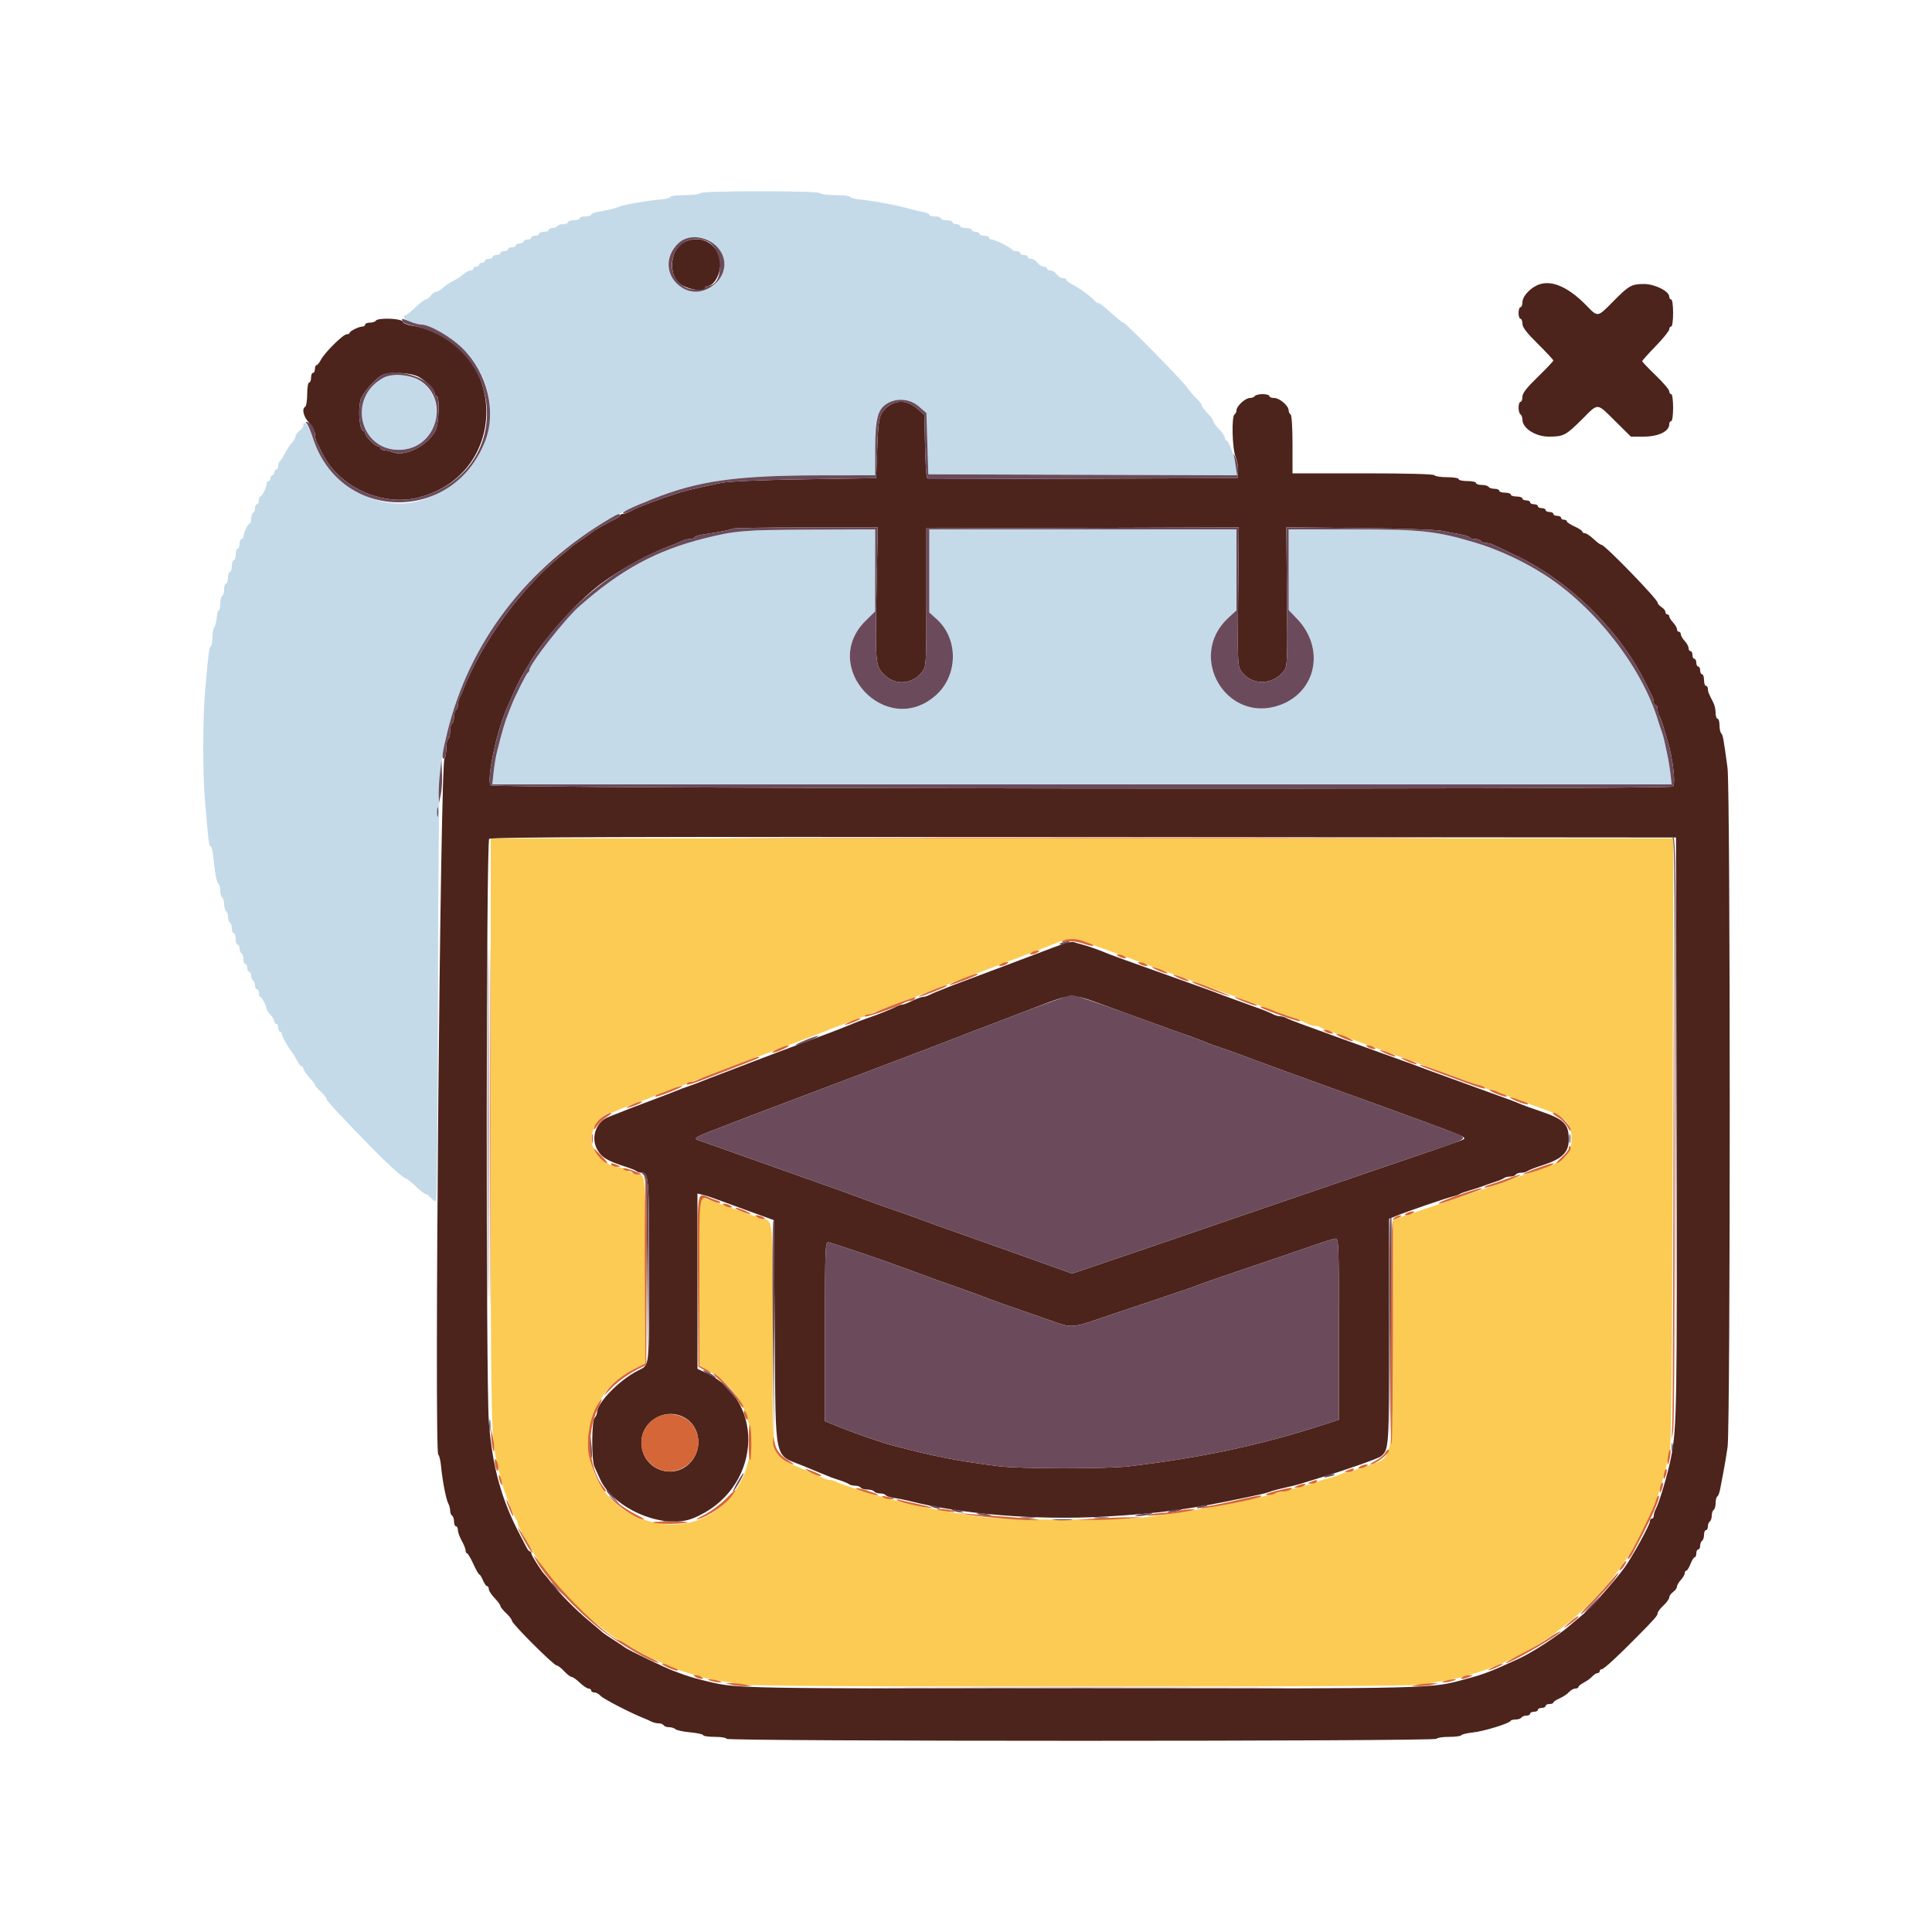 <svg id="svg" version="1.1" xmlns="http://www.w3.org/2000/svg" xmlns:xlink="http://www.w3.org/1999/xlink" width="400" height="400" viewBox="0, 0, 400,400"><g id="svgg"><path id="path0" d="M101.597 234.100 C 101.595 292.835,101.684 297.863,102.804 302.400 C 102.994 303.170,103.358 304.700,103.612 305.800 C 103.866 306.900,104.220 308.160,104.398 308.600 C 104.576 309.040,105.128 310.480,105.623 311.800 C 106.119 313.120,106.677 314.371,106.862 314.580 C 107.048 314.789,107.200 315.186,107.200 315.462 C 107.200 315.739,107.765 316.918,108.456 318.082 C 109.147 319.247,110.058 320.810,110.480 321.556 C 112.376 324.899,117.366 330.766,121.444 334.445 C 123.430 336.236,127.832 339.600,128.190 339.600 C 128.336 339.600,129.208 340.103,130.128 340.717 C 131.048 341.332,133.060 342.434,134.600 343.166 C 137.169 344.388,137.840 344.683,140.200 345.627 C 140.640 345.803,141.720 346.164,142.600 346.429 C 143.480 346.695,144.650 347.053,145.200 347.226 C 146.176 347.532,148.711 347.983,154.033 348.797 C 155.721 349.056,180.816 349.200,224.000 349.200 C 267.184 349.200,292.279 349.056,293.967 348.797 C 301.543 347.638,302.032 347.530,306.800 345.963 C 322.572 340.777,336.650 327.252,342.464 311.700 C 342.649 311.205,342.959 310.395,343.154 309.900 C 343.490 309.047,344.131 306.853,344.819 304.200 C 344.991 303.540,345.358 302.190,345.636 301.200 C 346.031 299.795,346.174 285.602,346.288 236.500 L 346.435 173.600 224.017 173.600 L 101.600 173.600 101.597 234.100 M224.281 194.850 C 226.156 195.604,226.941 195.899,228.400 196.400 C 229.170 196.664,230.160 197.024,230.600 197.200 C 231.040 197.376,232.030 197.736,232.800 198.000 C 233.570 198.264,234.560 198.633,235.000 198.818 C 235.440 199.004,239.130 200.347,243.200 201.803 C 251.594 204.807,259.017 207.509,260.200 207.992 C 260.640 208.172,261.630 208.536,262.400 208.800 C 263.170 209.064,264.160 209.424,264.600 209.600 C 265.040 209.776,266.030 210.136,266.800 210.400 C 268.493 210.982,269.960 211.571,270.895 212.047 C 271.277 212.241,271.916 212.400,272.315 212.400 C 272.714 212.400,273.211 212.543,273.420 212.718 C 273.629 212.893,274.520 213.267,275.400 213.548 C 276.280 213.828,278.350 214.572,280.000 215.199 C 281.650 215.827,286.330 217.534,290.400 218.994 C 294.470 220.453,298.745 221.997,299.900 222.424 C 301.055 222.851,303.035 223.574,304.300 224.032 C 305.565 224.490,306.913 225.030,307.295 225.232 C 307.677 225.434,308.264 225.600,308.600 225.600 C 308.936 225.600,309.523 225.759,309.905 225.953 C 310.840 226.429,312.307 227.018,314.000 227.600 C 314.770 227.864,315.760 228.224,316.200 228.400 C 316.640 228.576,317.630 228.936,318.400 229.200 C 324.123 231.165,325.375 232.347,325.367 235.782 C 325.359 239.347,324.036 240.430,316.800 242.799 C 314.710 243.483,312.640 244.205,312.200 244.403 C 311.551 244.695,299.221 248.909,290.300 251.887 L 288.400 252.522 288.381 275.561 C 288.358 302.917,288.577 301.826,282.770 303.552 C 281.797 303.841,280.687 304.240,280.305 304.439 C 279.923 304.638,279.336 304.800,279.000 304.800 C 278.664 304.800,278.077 304.962,277.695 305.161 C 277.313 305.360,276.190 305.740,275.200 306.007 C 274.210 306.273,273.040 306.636,272.600 306.812 C 272.160 306.989,271.350 307.250,270.800 307.394 C 270.250 307.537,269.170 307.834,268.400 308.054 C 267.630 308.273,266.280 308.629,265.400 308.845 C 264.520 309.060,263.170 309.398,262.400 309.596 C 256.734 311.049,245.306 313.120,237.800 314.053 C 231.791 314.800,207.978 314.806,203.000 314.062 C 195.781 312.982,189.437 311.772,185.800 310.781 C 185.140 310.601,183.790 310.236,182.800 309.970 C 179.915 309.195,173.862 307.207,173.105 306.786 C 172.723 306.574,172.136 306.400,171.800 306.400 C 171.464 306.400,170.877 306.240,170.495 306.044 C 170.113 305.848,168.990 305.327,168.000 304.886 C 158.994 300.876,160.000 304.420,160.000 276.700 C 160.000 251.624,160.117 252.918,157.800 252.299 C 157.360 252.182,154.660 251.236,151.800 250.198 C 148.940 249.159,146.195 248.219,145.700 248.108 L 144.800 247.907 144.800 265.315 L 144.800 282.724 146.700 283.813 C 163.836 293.639,153.496 320.061,134.496 314.998 C 119.231 310.930,117.282 290.330,131.500 283.339 L 133.600 282.306 133.600 263.386 C 133.600 243.572,133.577 243.200,132.352 243.200 C 131.932 243.200,131.232 243.020,130.795 242.800 C 130.358 242.580,129.642 242.220,129.205 242.000 C 128.768 241.780,128.155 241.600,127.843 241.600 C 125.643 241.600,122.400 238.201,122.400 235.894 C 122.400 233.624,124.728 230.400,126.367 230.400 C 126.611 230.400,127.123 230.234,127.505 230.032 C 127.887 229.830,129.280 229.272,130.600 228.793 C 131.920 228.314,133.405 227.760,133.900 227.561 C 134.395 227.362,135.205 227.038,135.700 226.839 C 136.195 226.640,137.680 226.083,139.000 225.600 C 140.320 225.117,141.805 224.560,142.300 224.361 C 142.795 224.162,143.605 223.837,144.100 223.638 C 145.331 223.143,150.234 221.285,157.400 218.597 C 165.120 215.701,169.570 214.016,170.700 213.562 C 171.195 213.363,172.005 213.038,172.500 212.839 C 172.995 212.640,174.480 212.083,175.800 211.600 C 177.120 211.117,178.650 210.535,179.200 210.307 C 179.750 210.079,180.560 209.761,181.000 209.600 C 181.440 209.439,182.250 209.121,182.800 208.893 C 183.350 208.665,184.790 208.115,186.000 207.671 C 189.802 206.276,196.941 203.587,198.400 203.000 C 199.170 202.690,201.780 201.695,204.200 200.788 C 206.620 199.882,208.960 198.991,209.400 198.809 C 209.840 198.627,211.280 198.083,212.600 197.600 C 213.920 197.117,215.450 196.535,216.000 196.307 C 216.550 196.079,217.360 195.759,217.800 195.594 C 218.240 195.430,219.050 195.106,219.600 194.875 C 220.940 194.311,222.914 194.300,224.281 194.850 " stroke="none" fill="#fbcb53" fill-rule="evenodd"></path><path id="path1" d="M145.000 40.000 C 144.864 40.220,143.413 40.400,141.776 40.400 C 140.139 40.400,138.800 40.563,138.800 40.763 C 138.800 40.963,137.855 41.209,136.700 41.310 C 133.777 41.567,129.158 42.371,128.200 42.790 C 127.364 43.156,125.896 43.509,123.700 43.872 C 122.985 43.991,122.400 44.248,122.400 44.444 C 122.400 44.640,121.860 44.800,121.200 44.800 C 120.540 44.800,120.000 44.980,120.000 45.200 C 120.000 45.420,119.460 45.600,118.800 45.600 C 118.140 45.600,117.600 45.780,117.600 46.000 C 117.600 46.220,117.161 46.400,116.624 46.400 C 116.087 46.400,115.536 46.580,115.400 46.800 C 115.264 47.020,114.803 47.200,114.376 47.200 C 113.949 47.200,113.600 47.380,113.600 47.600 C 113.600 47.820,113.150 48.000,112.600 48.000 C 112.050 48.000,111.600 48.180,111.600 48.400 C 111.600 48.620,111.240 48.800,110.800 48.800 C 110.360 48.800,110.000 48.980,110.000 49.200 C 110.000 49.420,109.640 49.600,109.200 49.600 C 108.760 49.600,108.400 49.780,108.400 50.000 C 108.400 50.220,108.040 50.400,107.600 50.400 C 107.160 50.400,106.800 50.580,106.800 50.800 C 106.800 51.020,106.440 51.200,106.000 51.200 C 105.560 51.200,105.200 51.380,105.200 51.600 C 105.200 51.820,104.840 52.000,104.400 52.000 C 103.960 52.000,103.600 52.180,103.600 52.400 C 103.600 52.620,103.240 52.800,102.800 52.800 C 102.360 52.800,102.000 52.980,102.000 53.200 C 102.000 53.420,101.640 53.600,101.200 53.600 C 100.760 53.600,100.400 53.780,100.400 54.000 C 100.400 54.220,100.130 54.400,99.800 54.400 C 99.470 54.400,99.200 54.580,99.200 54.800 C 99.200 55.020,98.930 55.200,98.600 55.200 C 98.270 55.200,98.000 55.380,98.000 55.600 C 98.000 55.820,97.722 56.000,97.383 56.000 C 97.044 56.000,96.390 56.351,95.929 56.780 C 95.469 57.209,94.531 57.827,93.846 58.154 C 93.161 58.480,92.203 59.119,91.717 59.574 C 91.231 60.028,90.596 60.400,90.305 60.400 C 90.014 60.400,89.517 60.760,89.200 61.200 C 88.883 61.640,88.415 62.000,88.160 62.000 C 87.905 62.000,86.987 62.688,86.120 63.530 C 85.254 64.371,84.197 65.202,83.772 65.377 C 82.857 65.755,85.477 67.171,87.125 67.190 C 88.989 67.211,93.360 69.719,95.820 72.180 C 106.167 82.527,101.664 99.003,87.240 103.569 C 78.506 106.335,68.299 100.464,64.800 90.662 C 63.893 88.120,62.800 86.709,62.800 88.078 C 62.800 88.378,62.440 88.883,62.000 89.200 C 61.560 89.517,61.200 90.014,61.200 90.305 C 61.200 90.596,60.864 91.194,60.453 91.635 C 60.042 92.076,59.367 93.104,58.953 93.919 C 58.539 94.733,58.065 95.460,57.900 95.533 C 57.735 95.607,57.600 96.012,57.600 96.433 C 57.600 96.855,57.420 97.200,57.200 97.200 C 56.980 97.200,56.800 97.470,56.800 97.800 C 56.800 98.130,56.620 98.400,56.400 98.400 C 56.180 98.400,56.000 98.670,56.000 99.000 C 56.000 99.330,55.820 99.600,55.600 99.600 C 55.380 99.600,55.200 99.834,55.200 100.120 C 55.200 100.856,54.259 102.793,53.900 102.797 C 53.735 102.799,53.600 103.160,53.600 103.600 C 53.600 104.040,53.420 104.400,53.200 104.400 C 52.980 104.400,52.800 104.749,52.800 105.176 C 52.800 105.603,52.620 106.064,52.400 106.200 C 52.180 106.336,52.000 106.887,52.000 107.424 C 52.000 107.961,51.865 108.401,51.700 108.403 C 51.341 108.407,50.400 110.344,50.400 111.080 C 50.400 111.366,50.220 111.600,50.000 111.600 C 49.780 111.600,49.600 112.050,49.600 112.600 C 49.600 113.150,49.420 113.600,49.200 113.600 C 48.980 113.600,48.800 114.140,48.800 114.800 C 48.800 115.460,48.620 116.000,48.400 116.000 C 48.180 116.000,48.000 116.540,48.000 117.200 C 48.000 117.860,47.820 118.400,47.600 118.400 C 47.380 118.400,47.200 118.940,47.200 119.600 C 47.200 120.260,47.020 120.800,46.800 120.800 C 46.580 120.800,46.400 121.329,46.400 121.976 C 46.400 122.623,46.220 123.264,46.000 123.400 C 45.780 123.536,45.600 124.267,45.600 125.024 C 45.600 125.781,45.457 126.400,45.282 126.400 C 45.107 126.400,44.918 127.075,44.863 127.899 C 44.807 128.724,44.590 129.570,44.381 129.779 C 44.171 129.989,44.000 130.898,44.000 131.800 C 44.000 132.702,43.835 133.611,43.634 133.820 C 43.270 134.197,43.156 135.106,42.451 143.200 C 41.962 148.809,41.962 160.313,42.451 166.000 C 43.181 174.490,43.270 175.200,43.599 175.200 C 43.779 175.200,44.025 176.145,44.145 177.300 C 44.531 181.004,44.875 182.799,45.242 183.026 C 45.439 183.148,45.600 183.766,45.600 184.400 C 45.600 185.034,45.780 185.664,46.000 185.800 C 46.220 185.936,46.400 186.566,46.400 187.200 C 46.400 187.834,46.580 188.464,46.800 188.600 C 47.020 188.736,47.200 189.276,47.200 189.800 C 47.200 190.324,47.380 190.864,47.600 191.000 C 47.820 191.136,48.000 191.687,48.000 192.224 C 48.000 192.761,48.180 193.200,48.400 193.200 C 48.620 193.200,48.800 193.740,48.800 194.400 C 48.800 195.060,48.980 195.600,49.200 195.600 C 49.420 195.600,49.600 195.949,49.600 196.376 C 49.600 196.803,49.780 197.264,50.000 197.400 C 50.220 197.536,50.400 198.087,50.400 198.624 C 50.400 199.161,50.580 199.600,50.800 199.600 C 51.020 199.600,51.200 199.960,51.200 200.400 C 51.200 200.840,51.380 201.200,51.600 201.200 C 51.820 201.200,52.000 201.549,52.000 201.976 C 52.000 202.403,52.180 202.864,52.400 203.000 C 52.620 203.136,52.800 203.597,52.800 204.024 C 52.800 204.451,52.980 204.800,53.200 204.800 C 53.420 204.800,53.600 205.160,53.600 205.600 C 53.600 206.040,53.735 206.401,53.900 206.403 C 54.211 206.406,55.200 208.303,55.200 208.896 C 55.200 209.082,55.560 209.620,56.000 210.092 C 56.440 210.564,56.800 211.187,56.800 211.475 C 56.800 211.764,56.980 212.000,57.200 212.000 C 57.420 212.000,57.600 212.360,57.600 212.800 C 57.600 213.240,57.780 213.600,58.000 213.600 C 58.220 213.600,58.400 213.862,58.400 214.182 C 58.400 214.674,59.582 216.745,60.694 218.200 C 60.862 218.420,61.255 219.095,61.568 219.700 C 61.880 220.305,62.285 220.800,62.468 220.800 C 62.650 220.800,62.800 220.978,62.800 221.195 C 62.800 221.567,63.560 222.615,64.700 223.816 C 64.975 224.106,65.200 224.463,65.200 224.611 C 65.200 224.758,65.740 225.383,66.400 226.000 C 67.060 226.617,67.600 227.302,67.600 227.524 C 67.600 227.889,70.181 230.679,76.737 237.400 C 80.111 240.858,83.577 244.000,84.018 244.000 C 84.228 244.000,85.141 244.720,86.048 245.600 C 86.955 246.480,87.879 247.200,88.101 247.200 C 88.324 247.200,88.843 247.589,89.256 248.064 C 89.668 248.539,90.139 248.794,90.303 248.631 C 90.466 248.467,90.636 229.043,90.679 205.467 C 90.731 177.575,90.910 161.412,91.191 159.200 C 94.306 134.715,111.006 113.013,133.800 103.828 C 144.379 99.565,152.156 98.402,170.100 98.401 L 181.200 98.400 181.200 92.784 C 181.200 87.948,181.312 86.949,182.004 85.592 C 183.592 82.479,187.504 81.795,190.233 84.153 L 191.800 85.507 192.000 91.853 L 192.200 98.200 224.100 98.302 L 256.000 98.405 255.998 97.502 C 255.993 95.690,254.500 91.200,253.902 91.200 C 253.736 91.200,253.600 90.957,253.600 90.659 C 253.600 90.362,253.060 89.554,252.400 88.863 C 251.740 88.172,251.200 87.424,251.200 87.200 C 251.200 86.976,250.660 86.228,250.000 85.537 C 249.340 84.846,248.800 84.110,248.800 83.901 C 248.800 83.692,248.298 83.044,247.685 82.460 C 247.071 81.877,246.128 80.770,245.590 80.000 C 244.630 78.628,232.997 66.800,232.607 66.800 C 232.380 66.800,231.352 65.965,229.285 64.100 C 228.492 63.385,227.675 62.800,227.469 62.800 C 227.263 62.800,226.803 62.483,226.447 62.096 C 225.629 61.205,223.334 59.553,221.900 58.824 C 221.295 58.517,220.800 58.115,220.800 57.932 C 220.800 57.750,220.480 57.600,220.088 57.600 C 219.697 57.600,219.117 57.240,218.800 56.800 C 218.483 56.360,217.903 56.000,217.512 56.000 C 217.120 56.000,216.800 55.820,216.800 55.600 C 216.800 55.380,216.480 55.200,216.088 55.200 C 215.697 55.200,215.117 54.840,214.800 54.400 C 214.483 53.960,213.903 53.600,213.512 53.600 C 213.120 53.600,212.800 53.420,212.800 53.200 C 212.800 52.980,212.440 52.800,212.000 52.800 C 211.560 52.800,211.200 52.620,211.200 52.400 C 211.200 52.180,210.855 52.000,210.433 52.000 C 210.012 52.000,209.607 51.865,209.533 51.700 C 209.341 51.268,206.028 49.600,205.362 49.600 C 205.053 49.600,204.800 49.420,204.800 49.200 C 204.800 48.980,204.350 48.800,203.800 48.800 C 203.250 48.800,202.800 48.620,202.800 48.400 C 202.800 48.180,202.440 48.000,202.000 48.000 C 201.560 48.000,201.200 47.820,201.200 47.600 C 201.200 47.380,200.660 47.200,200.000 47.200 C 199.340 47.200,198.800 47.020,198.800 46.800 C 198.800 46.580,198.440 46.400,198.000 46.400 C 197.560 46.400,197.200 46.220,197.200 46.000 C 197.200 45.780,196.660 45.600,196.000 45.600 C 195.340 45.600,194.800 45.420,194.800 45.200 C 194.800 44.980,194.260 44.800,193.600 44.800 C 192.940 44.800,192.400 44.640,192.400 44.444 C 192.400 44.248,191.815 43.995,191.100 43.881 C 190.385 43.767,189.080 43.462,188.200 43.203 C 185.913 42.529,180.987 41.598,178.300 41.332 C 177.035 41.206,176.000 40.945,176.000 40.752 C 176.000 40.558,174.661 40.400,173.024 40.400 C 171.387 40.400,169.936 40.220,169.800 40.000 C 169.644 39.748,165.070 39.600,157.400 39.600 C 149.730 39.600,145.156 39.748,145.000 40.000 M147.463 50.221 C 149.949 52.117,150.581 54.538,149.281 57.186 C 146.118 63.624,136.258 59.287,138.808 52.579 C 140.075 49.247,144.577 48.020,147.463 50.221 M79.400 78.207 C 71.454 82.488,74.762 94.121,83.627 93.071 C 93.029 91.958,92.517 78.221,83.053 77.696 C 81.339 77.601,80.238 77.755,79.400 78.207 M152.200 110.089 C 139.747 112.026,129.917 116.732,119.942 125.532 C 116.927 128.192,109.600 137.553,109.600 138.745 C 109.600 138.958,109.464 139.193,109.298 139.267 C 109.013 139.393,106.706 143.963,105.951 145.900 C 105.758 146.395,105.438 147.205,105.240 147.700 C 104.488 149.582,103.994 151.269,102.865 155.800 C 102.645 156.680,102.344 158.525,102.194 159.900 L 101.921 162.400 224.010 162.400 L 346.099 162.400 345.864 160.300 C 345.734 159.145,345.451 157.390,345.236 156.400 C 345.020 155.410,344.730 154.060,344.591 153.400 C 344.453 152.740,344.198 151.840,344.025 151.400 C 343.852 150.960,343.491 149.880,343.222 149.000 C 339.908 138.146,330.331 125.829,320.000 119.130 C 315.504 116.215,310.163 113.741,305.200 112.274 C 297.225 109.918,294.192 109.600,279.654 109.600 L 266.800 109.600 266.800 117.950 L 266.800 126.300 268.540 128.116 C 274.346 134.175,272.604 143.159,265.085 145.943 C 253.982 150.053,245.575 135.916,254.345 127.884 L 256.000 126.368 256.000 117.984 L 256.000 109.600 224.200 109.600 L 192.400 109.600 192.400 118.201 L 192.400 126.802 193.952 128.204 C 198.487 132.301,198.376 139.888,193.722 143.985 C 183.485 152.996,169.517 138.032,179.255 128.487 L 181.179 126.600 181.190 118.100 L 181.200 109.600 167.900 109.658 C 160.585 109.690,153.520 109.884,152.200 110.089 " stroke="none" fill="#c4dae8" fill-rule="evenodd"></path><path id="path2" d="M141.557 50.199 C 138.851 51.670,138.285 56.521,140.579 58.592 C 142.021 59.893,146.000 60.633,146.000 59.600 C 146.000 59.380,146.239 59.200,146.530 59.200 C 147.656 59.200,148.912 57.258,149.108 55.212 C 149.518 50.953,145.309 48.159,141.557 50.199 M317.814 59.280 C 316.326 60.143,315.200 61.565,315.200 62.582 C 315.200 63.142,315.020 63.600,314.800 63.600 C 314.580 63.600,314.400 64.140,314.400 64.800 C 314.400 65.460,314.580 66.000,314.800 66.000 C 315.020 66.000,315.200 66.458,315.200 67.017 C 315.200 67.758,316.069 68.894,318.400 71.200 C 320.160 72.941,321.600 74.489,321.600 74.639 C 321.600 74.790,320.160 76.313,318.400 78.024 C 316.030 80.328,315.200 81.403,315.200 82.167 C 315.200 82.735,315.020 83.200,314.800 83.200 C 314.580 83.200,314.400 83.729,314.400 84.376 C 314.400 85.023,314.580 85.664,314.800 85.800 C 315.020 85.936,315.200 86.417,315.200 86.870 C 315.200 88.664,317.896 90.400,320.684 90.400 C 323.733 90.400,324.207 90.148,327.659 86.700 C 330.980 83.382,330.537 83.349,334.424 87.200 L 337.655 90.400 340.233 90.400 C 343.361 90.400,345.600 89.327,345.600 87.829 C 345.600 87.483,345.780 87.200,346.000 87.200 C 346.229 87.200,346.400 86.000,346.400 84.400 C 346.400 82.800,346.229 81.600,346.000 81.600 C 345.780 81.600,345.600 81.333,345.600 81.006 C 345.600 80.680,344.340 79.199,342.800 77.716 C 341.260 76.232,340.000 74.911,340.000 74.780 C 340.000 74.648,341.260 73.243,342.800 71.656 C 344.340 70.070,345.600 68.508,345.600 68.186 C 345.600 67.864,345.780 67.600,346.000 67.600 C 346.229 67.600,346.400 66.400,346.400 64.800 C 346.400 63.200,346.229 62.000,346.000 62.000 C 345.780 62.000,345.600 61.732,345.600 61.405 C 345.600 60.296,342.603 58.800,340.382 58.800 C 337.793 58.800,337.242 59.113,333.949 62.452 C 330.722 65.724,330.841 65.706,328.471 63.272 C 324.359 59.051,320.622 57.651,317.814 59.280 M77.800 66.400 C 77.664 66.620,77.113 66.800,76.576 66.800 C 76.039 66.800,75.600 66.980,75.600 67.200 C 75.600 67.420,75.366 67.600,75.080 67.600 C 74.344 67.600,72.407 68.541,72.403 68.900 C 72.401 69.065,72.126 69.200,71.791 69.200 C 71.049 69.200,67.217 72.994,66.432 74.506 C 66.120 75.108,65.715 75.600,65.532 75.600 C 65.350 75.600,65.200 75.960,65.200 76.400 C 65.200 76.840,65.020 77.200,64.800 77.200 C 64.580 77.200,64.400 77.650,64.400 78.200 C 64.400 78.750,64.220 79.200,64.000 79.200 C 63.778 79.200,63.600 80.259,63.600 81.576 C 63.600 82.883,63.420 84.064,63.200 84.200 C 62.434 84.673,62.808 86.230,64.000 87.536 C 64.660 88.258,65.200 89.291,65.200 89.830 C 65.200 90.370,65.357 91.123,65.550 91.505 C 65.742 91.887,66.306 93.010,66.803 94.000 C 70.267 100.896,79.203 104.941,86.680 102.997 C 106.220 97.916,104.985 70.459,85.079 67.390 C 84.242 67.261,83.458 66.896,83.336 66.578 C 83.075 65.897,78.207 65.741,77.800 66.400 M86.688 78.025 C 88.306 78.908,89.995 80.681,89.998 81.500 C 89.999 81.775,90.180 82.000,90.400 82.000 C 91.062 82.000,90.882 87.713,90.176 89.128 C 88.653 92.180,83.992 94.592,81.416 93.660 C 80.716 93.407,79.841 93.200,79.472 93.200 C 79.102 93.200,78.800 93.020,78.800 92.800 C 78.800 92.580,78.564 92.400,78.275 92.400 C 77.629 92.400,75.600 90.335,75.600 89.678 C 75.600 89.415,75.440 89.200,75.245 89.200 C 74.485 89.200,74.093 85.316,74.611 82.908 C 74.881 81.649,77.396 78.679,79.000 77.724 C 80.376 76.904,84.963 77.084,86.688 78.025 M259.800 82.000 C 259.664 82.220,259.195 82.400,258.758 82.400 C 257.829 82.400,256.000 84.096,256.000 84.958 C 256.000 85.285,255.820 85.664,255.600 85.800 C 254.946 86.204,255.115 92.899,255.822 94.590 C 256.164 95.409,256.389 96.736,256.322 97.539 L 256.200 99.000 224.108 99.102 L 192.016 99.205 191.824 98.302 C 191.718 97.806,191.575 94.811,191.506 91.646 L 191.380 85.891 189.823 84.546 C 187.650 82.667,185.107 82.747,183.180 84.754 C 182.033 85.949,181.838 86.976,181.619 93.000 L 181.400 99.000 166.600 99.237 C 157.350 99.385,150.900 99.660,149.400 99.969 C 145.645 100.743,143.533 101.216,141.800 101.671 C 139.134 102.370,132.300 104.870,130.895 105.659 C 130.169 106.067,129.311 106.400,128.988 106.400 C 128.665 106.400,128.399 106.535,128.397 106.700 C 128.395 106.865,127.990 107.187,127.497 107.417 C 126.095 108.068,123.022 109.776,122.800 110.026 C 122.690 110.151,121.700 110.859,120.600 111.600 C 119.500 112.341,118.510 113.049,118.400 113.174 C 118.290 113.298,117.300 114.120,116.200 115.000 C 108.107 121.475,99.789 132.864,95.898 142.800 C 95.683 143.350,95.348 144.113,95.153 144.495 C 94.959 144.877,94.800 145.541,94.800 145.971 C 94.800 146.401,94.620 146.864,94.400 147.000 C 94.180 147.136,94.000 147.766,94.000 148.400 C 94.000 149.034,93.820 149.664,93.600 149.800 C 93.380 149.936,93.200 150.656,93.200 151.400 C 93.200 152.144,93.020 152.864,92.800 153.000 C 92.580 153.136,92.400 154.011,92.400 154.944 C 92.400 155.877,92.233 156.811,92.028 157.020 C 91.163 157.904,89.881 300.629,90.733 301.161 C 90.944 301.292,91.209 302.390,91.321 303.600 C 91.598 306.573,92.352 310.445,92.818 311.295 C 93.028 311.677,93.200 312.341,93.200 312.771 C 93.200 313.201,93.380 313.664,93.600 313.800 C 93.820 313.936,94.000 314.487,94.000 315.024 C 94.000 315.561,94.180 316.000,94.400 316.000 C 94.620 316.000,94.800 316.355,94.800 316.788 C 94.800 317.221,95.160 318.217,95.600 319.000 C 96.040 319.783,96.400 320.689,96.400 321.012 C 96.400 321.335,96.535 321.601,96.700 321.601 C 96.865 321.602,97.450 322.592,98.000 323.800 C 98.550 325.008,99.113 325.998,99.251 325.999 C 99.390 325.999,99.727 326.540,100.000 327.200 C 100.273 327.860,100.655 328.400,100.849 328.400 C 101.042 328.400,101.200 328.672,101.200 329.004 C 101.200 329.336,101.740 330.172,102.400 330.863 C 103.060 331.554,103.600 332.290,103.600 332.499 C 103.600 332.708,104.140 333.383,104.800 334.000 C 105.460 334.617,106.000 335.330,106.000 335.586 C 106.000 336.183,114.632 344.800,115.230 344.800 C 115.477 344.800,116.183 345.340,116.800 346.000 C 117.417 346.660,118.120 347.200,118.364 347.200 C 118.608 347.200,119.372 347.740,120.063 348.400 C 120.754 349.060,121.562 349.600,121.859 349.600 C 122.157 349.600,122.400 349.780,122.400 350.000 C 122.400 350.220,122.694 350.400,123.053 350.400 C 123.412 350.400,123.997 350.720,124.353 351.111 C 124.922 351.736,130.433 354.591,133.200 355.695 C 133.750 355.914,134.513 356.252,134.895 356.447 C 135.277 356.641,135.941 356.800,136.371 356.800 C 136.801 356.800,137.264 356.980,137.400 357.200 C 137.536 357.420,138.051 357.600,138.544 357.600 C 139.037 357.600,139.624 357.784,139.848 358.008 C 140.073 358.233,141.459 358.529,142.928 358.666 C 144.398 358.803,145.600 359.070,145.600 359.258 C 145.600 359.446,146.680 359.600,148.000 359.600 C 149.333 359.600,150.400 359.778,150.400 360.000 C 150.400 360.554,297.057 360.554,297.400 360.000 C 297.536 359.780,298.706 359.600,300.000 359.600 C 301.294 359.600,302.448 359.446,302.565 359.257 C 302.681 359.069,303.748 358.814,304.936 358.691 C 307.175 358.460,312.500 356.828,312.733 356.301 C 312.807 356.135,313.291 356.000,313.810 356.000 C 314.328 356.000,314.864 355.820,315.000 355.600 C 315.136 355.380,315.597 355.200,316.024 355.200 C 316.451 355.200,316.800 355.020,316.800 354.800 C 316.800 354.580,317.160 354.400,317.600 354.400 C 318.040 354.400,318.400 354.220,318.400 354.000 C 318.400 353.780,318.760 353.600,319.200 353.600 C 319.640 353.600,320.000 353.420,320.000 353.200 C 320.000 352.980,320.360 352.800,320.800 352.800 C 321.240 352.800,321.600 352.664,321.600 352.498 C 321.600 352.331,322.185 351.940,322.900 351.628 C 323.615 351.316,324.491 350.732,324.847 350.330 C 325.203 349.929,325.788 349.600,326.147 349.600 C 326.506 349.600,326.800 349.450,326.800 349.268 C 326.800 349.085,327.295 348.681,327.900 348.370 C 328.505 348.060,329.291 347.489,329.647 347.103 C 330.003 346.716,330.498 346.400,330.747 346.400 C 330.996 346.400,331.200 346.220,331.200 346.000 C 331.200 345.780,331.384 345.600,331.608 345.600 C 332.043 345.600,334.843 343.028,339.010 338.800 C 342.707 335.049,343.200 334.481,343.200 333.975 C 343.200 333.725,343.740 333.017,344.400 332.400 C 345.060 331.783,345.600 331.031,345.600 330.728 C 345.600 330.425,345.960 329.917,346.400 329.600 C 346.840 329.283,347.200 328.786,347.200 328.495 C 347.200 328.204,347.560 327.580,348.000 327.108 C 348.440 326.636,348.800 326.013,348.800 325.725 C 348.800 325.436,348.946 325.200,349.125 325.200 C 349.304 325.200,349.698 324.570,350.000 323.800 C 350.302 323.030,350.696 322.400,350.875 322.400 C 351.054 322.400,351.200 322.040,351.200 321.600 C 351.200 321.160,351.380 320.800,351.600 320.800 C 351.820 320.800,352.000 320.451,352.000 320.024 C 352.000 319.597,352.180 319.136,352.400 319.000 C 352.620 318.864,352.800 318.313,352.800 317.776 C 352.800 317.239,352.980 316.800,353.200 316.800 C 353.420 316.800,353.600 316.451,353.600 316.024 C 353.600 315.597,353.780 315.136,354.000 315.000 C 354.220 314.864,354.400 314.324,354.400 313.800 C 354.400 313.276,354.580 312.736,354.800 312.600 C 355.020 312.464,355.200 311.834,355.200 311.200 C 355.200 310.566,355.360 309.948,355.556 309.827 C 355.751 309.706,356.014 309.021,356.139 308.304 C 356.264 307.587,356.565 306.010,356.808 304.800 C 357.051 303.590,357.442 301.250,357.677 299.600 C 358.278 295.384,358.267 163.434,357.665 159.000 C 356.824 152.797,356.715 152.196,356.359 151.820 C 356.162 151.611,356.000 150.846,356.000 150.120 C 356.000 149.394,355.820 148.800,355.600 148.800 C 355.380 148.800,355.200 148.258,355.200 147.595 C 355.200 146.932,354.992 145.987,354.738 145.495 C 353.767 143.618,353.600 143.193,353.600 142.605 C 353.600 142.272,353.420 142.000,353.200 142.000 C 352.980 142.000,352.800 141.460,352.800 140.800 C 352.800 140.140,352.620 139.600,352.400 139.600 C 352.180 139.600,352.000 139.240,352.000 138.800 C 352.000 138.360,351.820 138.000,351.600 138.000 C 351.380 138.000,351.200 137.640,351.200 137.200 C 351.200 136.760,351.020 136.400,350.800 136.400 C 350.580 136.400,350.400 136.040,350.400 135.600 C 350.400 135.160,350.220 134.800,350.000 134.800 C 349.780 134.800,349.600 134.522,349.600 134.183 C 349.600 133.844,349.240 133.180,348.800 132.708 C 348.360 132.236,348.000 131.613,348.000 131.325 C 348.000 131.036,347.820 130.800,347.600 130.800 C 347.380 130.800,347.200 130.564,347.200 130.275 C 347.200 129.987,346.840 129.364,346.400 128.892 C 345.960 128.420,345.600 127.846,345.600 127.617 C 345.600 127.388,345.420 127.200,345.200 127.200 C 344.980 127.200,344.800 126.973,344.800 126.696 C 344.800 126.419,344.440 125.968,344.000 125.693 C 343.560 125.418,343.200 125.008,343.200 124.782 C 343.200 124.072,332.266 112.800,331.577 112.800 C 331.366 112.800,330.628 112.260,329.937 111.600 C 329.246 110.940,328.438 110.400,328.141 110.400 C 327.843 110.400,327.600 110.247,327.600 110.061 C 327.600 109.874,326.880 109.397,326.000 109.000 C 325.120 108.603,324.400 108.126,324.400 107.939 C 324.400 107.753,324.130 107.600,323.800 107.600 C 323.470 107.600,323.200 107.420,323.200 107.200 C 323.200 106.980,322.840 106.800,322.400 106.800 C 321.960 106.800,321.600 106.620,321.600 106.400 C 321.600 106.180,321.240 106.000,320.800 106.000 C 320.360 106.000,320.000 105.820,320.000 105.600 C 320.000 105.380,319.640 105.200,319.200 105.200 C 318.760 105.200,318.400 105.020,318.400 104.800 C 318.400 104.580,318.040 104.400,317.600 104.400 C 317.160 104.400,316.800 104.220,316.800 104.000 C 316.800 103.780,316.440 103.600,316.000 103.600 C 315.560 103.600,315.200 103.420,315.200 103.200 C 315.200 102.980,314.660 102.800,314.000 102.800 C 313.340 102.800,312.800 102.620,312.800 102.400 C 312.800 102.180,312.260 102.000,311.600 102.000 C 310.940 102.000,310.400 101.820,310.400 101.600 C 310.400 101.380,309.961 101.200,309.424 101.200 C 308.887 101.200,308.336 101.020,308.200 100.800 C 308.064 100.580,307.423 100.400,306.776 100.400 C 306.129 100.400,305.600 100.220,305.600 100.000 C 305.600 99.780,304.790 99.600,303.800 99.600 C 302.810 99.600,302.000 99.420,302.000 99.200 C 302.000 98.978,300.941 98.800,299.624 98.800 C 298.317 98.800,297.136 98.620,297.000 98.400 C 296.843 98.145,291.463 98.000,282.176 98.000 L 267.600 98.000 267.600 92.024 C 267.600 88.471,267.438 85.947,267.200 85.800 C 266.980 85.664,266.800 85.285,266.800 84.958 C 266.800 84.006,264.928 82.400,263.818 82.400 C 263.258 82.400,262.800 82.220,262.800 82.000 C 262.800 81.780,262.181 81.600,261.424 81.600 C 260.667 81.600,259.936 81.780,259.800 82.000 M181.469 122.824 C 181.182 137.857,181.216 138.133,183.576 140.119 C 185.777 141.970,189.170 141.487,190.961 139.067 C 191.776 137.967,191.800 137.526,191.800 123.667 L 191.800 109.400 224.145 109.298 L 256.491 109.195 256.345 123.498 C 256.208 137.019,256.241 137.861,256.959 138.920 C 259.058 142.017,263.674 141.933,265.922 138.758 C 266.536 137.891,266.587 136.439,266.459 123.491 L 266.317 109.181 281.459 109.329 C 290.193 109.414,297.446 109.659,298.600 109.908 C 299.700 110.146,301.369 110.468,302.310 110.624 C 303.250 110.780,304.116 111.064,304.233 111.254 C 304.351 111.444,304.876 111.600,305.400 111.600 C 305.924 111.600,306.464 111.780,306.600 112.000 C 306.736 112.220,307.199 112.400,307.629 112.400 C 308.059 112.400,308.723 112.561,309.105 112.758 C 309.487 112.955,311.553 113.939,313.696 114.945 C 324.576 120.052,335.022 130.170,340.390 140.800 C 341.112 142.230,341.860 143.713,342.051 144.095 C 342.243 144.477,342.400 145.062,342.400 145.395 C 342.400 145.728,342.580 146.000,342.800 146.000 C 343.020 146.000,343.200 146.414,343.200 146.920 C 343.200 147.426,343.349 148.011,343.530 148.220 C 343.712 148.429,344.093 149.410,344.377 150.400 C 344.661 151.390,345.033 152.650,345.204 153.200 C 346.354 156.902,347.001 162.427,346.333 162.850 C 345.255 163.533,102.162 163.277,101.594 162.592 C 100.711 161.529,102.655 152.012,104.779 147.000 C 106.957 141.861,107.618 140.555,109.957 136.755 C 112.787 132.158,118.357 125.847,123.029 121.946 C 126.687 118.892,133.509 114.972,138.200 113.228 C 139.520 112.738,140.913 112.170,141.295 111.968 C 141.677 111.766,142.341 111.600,142.771 111.600 C 143.201 111.600,143.652 111.439,143.774 111.242 C 143.895 111.045,144.671 110.785,145.497 110.663 C 149.360 110.092,151.211 109.723,151.461 109.472 C 151.611 109.323,158.482 109.200,166.731 109.200 L 181.729 109.200 181.469 122.824 M347.126 232.600 C 347.251 291.103,347.174 295.668,345.961 301.800 C 345.284 305.218,343.523 311.143,342.781 312.495 C 342.571 312.877,342.400 313.462,342.400 313.795 C 342.400 314.128,342.220 314.400,342.000 314.400 C 341.780 314.400,341.600 314.664,341.600 314.986 C 341.600 315.695,337.886 322.441,336.308 324.600 C 334.489 327.088,329.345 332.918,327.965 334.055 C 326.994 334.856,325.809 335.855,325.331 336.275 C 322.693 338.597,317.453 342.030,314.400 343.438 C 308.756 346.040,307.382 346.571,303.800 347.540 C 295.941 349.663,298.961 349.586,224.000 349.586 C 153.098 349.586,152.724 349.579,146.800 348.191 C 144.815 347.725,142.584 347.103,141.800 346.795 C 141.360 346.622,140.370 346.265,139.600 346.000 C 138.069 345.475,130.044 341.621,129.400 341.102 C 129.180 340.924,128.100 340.205,127.000 339.504 C 125.900 338.803,124.910 338.133,124.800 338.015 C 124.690 337.897,123.430 336.828,122.000 335.640 C 119.211 333.324,115.804 329.868,114.073 327.600 C 113.485 326.830,112.902 326.110,112.776 326.000 C 112.223 325.517,110.000 322.015,110.000 321.628 C 110.000 321.393,109.865 321.199,109.700 321.197 C 109.535 321.195,109.202 320.790,108.960 320.297 C 108.717 319.804,108.137 318.680,107.670 317.800 C 103.835 310.572,101.917 303.611,101.211 294.367 C 100.589 286.208,100.653 174.307,101.281 173.679 C 101.653 173.307,129.340 173.221,224.381 173.299 L 347.000 173.400 347.126 232.600 M220.600 195.264 C 219.396 195.665,218.508 195.997,207.400 200.196 C 204.100 201.444,200.410 202.827,199.200 203.271 C 197.990 203.715,196.550 204.265,196.000 204.493 C 195.450 204.721,194.550 205.084,194.000 205.300 C 193.450 205.516,192.687 205.852,192.305 206.047 C 191.923 206.241,191.372 206.400,191.081 206.400 C 190.789 206.400,189.805 206.760,188.894 207.200 C 187.984 207.640,187.048 208.000,186.814 208.000 C 186.580 208.000,186.077 208.159,185.695 208.353 C 184.415 209.004,181.964 209.988,179.600 210.800 C 178.202 211.280,177.374 211.599,175.300 212.454 C 173.363 213.252,172.488 213.583,160.600 218.018 C 158.180 218.921,155.840 219.809,155.400 219.992 C 154.960 220.174,153.070 220.898,151.200 221.600 C 149.330 222.302,147.395 223.039,146.900 223.238 C 144.575 224.173,144.109 224.351,142.800 224.800 C 141.491 225.249,141.025 225.427,138.700 226.362 C 138.205 226.561,136.270 227.298,134.400 228.000 C 130.288 229.543,129.684 229.776,128.400 230.306 C 127.850 230.533,126.808 230.942,126.085 231.214 C 123.411 232.221,122.239 235.493,123.651 238.005 C 124.591 239.678,125.761 240.373,129.800 241.655 C 130.680 241.935,131.571 242.307,131.780 242.482 C 131.989 242.657,132.478 242.800,132.866 242.800 C 134.311 242.800,134.400 243.970,134.400 262.941 C 134.400 283.807,134.547 282.507,132.050 283.781 C 128.140 285.777,123.600 290.460,123.600 292.498 C 123.600 292.796,123.382 293.258,123.115 293.525 C 122.476 294.164,122.431 302.325,123.059 303.639 C 123.312 304.168,123.829 305.305,124.209 306.166 C 126.946 312.370,137.387 316.803,143.481 314.349 C 157.419 308.737,159.026 290.261,146.105 284.196 L 144.409 283.400 144.405 265.257 L 144.400 247.113 145.500 247.371 C 146.105 247.513,147.500 247.969,148.600 248.384 C 149.700 248.800,152.760 249.922,155.400 250.877 L 160.200 252.615 160.400 276.007 C 160.635 303.456,160.087 300.943,166.400 303.538 C 167.610 304.036,169.005 304.613,169.500 304.821 C 171.797 305.788,172.302 305.980,173.800 306.455 C 174.680 306.735,175.571 307.107,175.780 307.282 C 175.989 307.457,176.563 307.600,177.056 307.600 C 177.549 307.600,178.064 307.780,178.200 308.000 C 178.336 308.220,178.966 308.400,179.600 308.400 C 180.234 308.400,180.864 308.580,181.000 308.800 C 181.136 309.020,181.676 309.200,182.200 309.200 C 182.724 309.200,183.252 309.361,183.374 309.558 C 183.495 309.755,184.271 310.010,185.097 310.125 C 185.924 310.240,187.410 310.541,188.400 310.792 C 199.114 313.516,214.733 314.776,228.372 314.017 C 239.960 313.372,246.605 312.474,258.200 309.986 C 259.080 309.797,260.340 309.530,261.000 309.391 C 261.660 309.253,262.560 308.995,263.000 308.819 C 263.440 308.642,264.790 308.283,266.000 308.020 C 267.210 307.756,268.650 307.396,269.200 307.219 C 269.750 307.042,271.550 306.488,273.200 305.989 C 278.653 304.340,285.330 301.990,285.896 301.520 C 287.587 300.117,287.600 299.918,287.600 275.599 L 287.600 252.359 289.100 251.730 C 291.080 250.900,299.527 248.002,300.800 247.717 C 301.350 247.594,301.980 247.369,302.200 247.218 C 302.420 247.068,303.410 246.711,304.400 246.426 C 305.390 246.142,306.560 245.761,307.000 245.581 C 307.440 245.400,308.520 245.024,309.400 244.745 C 310.280 244.465,311.171 244.093,311.380 243.918 C 311.589 243.743,312.163 243.600,312.656 243.600 C 313.149 243.600,313.664 243.420,313.800 243.200 C 313.936 242.980,314.451 242.800,314.944 242.800 C 315.437 242.800,316.011 242.652,316.220 242.472 C 316.429 242.292,317.900 241.723,319.490 241.208 C 323.430 239.932,324.800 238.572,324.800 235.938 C 324.800 232.673,323.842 231.729,318.800 230.026 C 317.370 229.543,315.795 228.979,315.300 228.774 C 313.526 228.037,312.579 227.673,311.200 227.200 C 310.430 226.936,309.440 226.576,309.000 226.400 C 308.560 226.224,307.570 225.864,306.800 225.600 C 306.030 225.336,305.040 224.976,304.600 224.800 C 304.160 224.624,303.170 224.264,302.400 224.000 C 301.630 223.736,300.640 223.376,300.200 223.200 C 299.760 223.024,298.770 222.664,298.000 222.400 C 297.230 222.136,296.240 221.775,295.800 221.599 C 294.586 221.112,291.154 219.860,285.400 217.804 C 282.540 216.782,279.255 215.598,278.100 215.173 C 275.816 214.332,272.896 213.269,269.300 211.968 C 268.035 211.510,266.687 210.970,266.305 210.768 C 265.923 210.566,265.336 210.400,265.000 210.400 C 264.664 210.400,264.077 210.241,263.695 210.047 C 262.760 209.571,261.293 208.982,259.600 208.400 C 258.830 208.136,257.840 207.776,257.400 207.600 C 256.960 207.424,255.970 207.064,255.200 206.800 C 254.430 206.536,253.440 206.175,253.000 205.999 C 251.444 205.375,247.701 204.020,239.200 201.002 C 234.470 199.323,230.240 197.798,229.800 197.612 C 227.862 196.794,225.306 195.873,224.200 195.595 C 223.540 195.428,222.730 195.196,222.400 195.078 C 222.070 194.960,221.260 195.043,220.600 195.264 M229.864 208.574 C 233.789 209.990,238.530 211.716,240.400 212.410 C 242.270 213.104,244.250 213.814,244.800 213.989 C 245.913 214.342,248.967 215.489,250.200 216.017 C 250.640 216.206,251.810 216.622,252.800 216.942 C 253.790 217.262,255.320 217.798,256.200 218.133 C 260.018 219.584,269.198 222.943,276.600 225.598 C 284.019 228.259,289.096 230.102,294.300 232.024 C 304.616 235.834,304.031 235.503,301.900 236.328 C 301.185 236.605,298.260 237.622,295.400 238.589 C 292.540 239.556,285.160 242.079,279.000 244.195 C 272.840 246.311,265.730 248.741,263.200 249.596 C 260.670 250.451,255.450 252.242,251.600 253.577 C 247.750 254.912,239.504 257.733,233.275 259.847 L 221.950 263.690 220.275 263.069 C 219.354 262.727,215.450 261.335,211.600 259.975 C 207.750 258.615,202.620 256.791,200.200 255.921 C 197.780 255.051,195.350 254.189,194.800 254.005 C 194.250 253.822,192.270 253.101,190.400 252.404 C 188.530 251.707,186.010 250.811,184.800 250.411 C 183.590 250.012,181.790 249.379,180.800 249.004 C 176.826 247.499,174.521 246.669,163.000 242.593 C 156.400 240.258,149.740 237.892,148.200 237.335 C 146.660 236.779,145.085 236.230,144.700 236.115 C 143.480 235.752,143.916 235.433,147.501 234.067 C 149.426 233.334,151.360 232.587,151.800 232.406 C 152.240 232.224,154.040 231.534,155.800 230.871 C 157.560 230.208,160.890 228.944,163.200 228.063 C 165.510 227.183,170.730 225.208,174.800 223.676 C 178.870 222.143,183.460 220.402,185.000 219.806 C 186.540 219.210,189.240 218.182,191.000 217.523 C 192.760 216.863,194.560 216.178,195.000 215.999 C 195.957 215.611,201.250 213.581,212.600 209.249 C 222.725 205.385,221.189 205.445,229.864 208.574 M277.200 275.167 L 277.200 293.934 274.100 294.946 C 261.208 299.155,248.846 301.799,233.636 303.601 C 229.156 304.132,211.075 304.112,206.800 303.571 C 198.197 302.482,193.307 301.523,184.600 299.214 C 182.457 298.647,177.075 296.775,173.900 295.494 L 170.800 294.243 170.800 275.721 C 170.800 258.929,170.860 257.200,171.447 257.200 C 172.005 257.200,182.736 260.860,189.100 263.221 C 193.570 264.879,195.526 265.586,199.000 266.798 C 200.980 267.489,202.960 268.211,203.400 268.403 C 204.226 268.763,209.251 270.542,217.106 273.256 C 222.291 275.047,221.430 275.121,230.200 272.132 C 233.720 270.932,239.030 269.145,242.000 268.161 C 244.970 267.176,247.760 266.207,248.200 266.005 C 248.640 265.804,253.410 264.152,258.800 262.334 C 264.190 260.516,270.220 258.457,272.200 257.758 C 274.180 257.059,276.115 256.468,276.500 256.444 C 277.157 256.403,277.200 257.544,277.200 275.167 M141.927 293.612 C 144.792 295.359,145.467 299.505,143.342 302.305 C 139.891 306.852,132.806 304.404,132.801 298.662 C 132.798 294.086,137.991 291.212,141.927 293.612 " stroke="none" fill="#4c241c" fill-rule="evenodd"></path><path id="path3" d="M140.450 50.353 C 137.436 53.168,137.832 57.490,141.296 59.602 C 145.910 62.415,151.850 57.137,149.400 52.401 C 147.699 49.111,142.944 48.023,140.450 50.353 M146.489 50.022 C 149.881 51.568,149.916 59.200,146.530 59.200 C 146.239 59.200,146.000 59.380,146.000 59.600 C 146.000 60.170,142.957 60.096,141.910 59.500 C 136.020 56.150,140.335 47.218,146.489 50.022 M83.297 66.500 C 83.387 66.775,84.167 67.148,85.030 67.328 C 105.171 71.539,106.389 97.872,86.680 102.997 C 79.203 104.941,70.267 100.896,66.803 94.000 C 66.306 93.010,65.742 91.887,65.550 91.505 C 65.357 91.123,65.200 90.437,65.200 89.979 C 65.200 88.860,64.569 87.750,63.755 87.438 C 63.221 87.233,63.179 87.293,63.547 87.736 C 63.800 88.042,64.381 89.427,64.836 90.816 C 70.513 108.107,93.713 108.488,100.415 91.400 C 102.841 85.214,100.952 77.311,95.820 72.180 C 93.398 69.758,88.977 67.200,87.212 67.200 C 86.751 67.200,85.728 66.930,84.938 66.600 C 83.197 65.872,83.089 65.866,83.297 66.500 M79.000 77.724 C 77.396 78.679,74.881 81.649,74.611 82.908 C 74.093 85.316,74.485 89.200,75.245 89.200 C 75.440 89.200,75.600 89.415,75.600 89.678 C 75.600 90.335,77.629 92.400,78.275 92.400 C 78.564 92.400,78.800 92.580,78.800 92.800 C 78.800 93.020,79.102 93.200,79.472 93.200 C 79.841 93.200,80.716 93.407,81.416 93.660 C 83.992 94.592,88.653 92.180,90.176 89.128 C 90.882 87.713,91.062 82.000,90.400 82.000 C 90.180 82.000,89.999 81.775,89.998 81.500 C 89.986 78.576,82.110 75.871,79.000 77.724 M87.105 78.890 C 92.963 82.766,90.640 92.241,83.627 93.071 C 74.762 94.121,71.454 82.488,79.400 78.207 C 81.247 77.211,85.083 77.552,87.105 78.890 M183.902 83.428 C 181.757 84.591,181.200 86.520,181.200 92.784 L 181.200 98.400 169.900 98.413 C 152.514 98.432,144.632 99.538,135.200 103.281 C 130.618 105.099,128.553 106.107,129.055 106.280 C 129.305 106.366,130.119 106.095,130.862 105.677 C 132.293 104.874,139.107 102.377,141.800 101.671 C 143.533 101.216,145.645 100.743,149.400 99.969 C 150.900 99.660,157.350 99.385,166.600 99.237 L 181.400 99.000 181.619 93.000 C 181.838 86.976,182.033 85.949,183.180 84.754 C 185.107 82.747,187.650 82.667,189.823 84.546 L 191.380 85.891 191.506 91.646 C 191.575 94.811,191.718 97.806,191.824 98.302 L 192.016 99.205 224.108 99.102 L 256.200 99.000 256.321 97.549 C 256.388 96.751,256.160 95.491,255.815 94.749 C 255.470 94.007,255.289 93.752,255.413 94.182 C 255.537 94.612,255.744 95.738,255.874 96.684 L 256.109 98.405 224.155 98.302 L 192.200 98.200 192.000 91.853 L 191.800 85.507 190.233 84.153 C 188.458 82.620,185.926 82.330,183.902 83.428 M126.400 107.286 C 109.017 117.468,97.200 132.956,92.623 151.559 C 91.523 156.030,91.367 157.391,92.000 157.000 C 92.220 156.864,92.400 155.964,92.400 155.000 C 92.400 154.036,92.580 153.136,92.800 153.000 C 93.020 152.864,93.200 152.144,93.200 151.400 C 93.200 150.656,93.380 149.936,93.600 149.800 C 93.820 149.664,94.000 149.034,94.000 148.400 C 94.000 147.766,94.180 147.136,94.400 147.000 C 94.620 146.864,94.800 146.401,94.800 145.971 C 94.800 145.541,94.959 144.877,95.153 144.495 C 95.348 144.113,95.683 143.350,95.898 142.800 C 99.789 132.864,108.107 121.475,116.200 115.000 C 117.300 114.120,118.290 113.298,118.400 113.174 C 118.510 113.049,119.500 112.341,120.600 111.600 C 121.700 110.859,122.690 110.151,122.800 110.026 C 123.022 109.776,126.095 108.068,127.497 107.417 C 127.990 107.187,128.395 106.865,128.397 106.700 C 128.402 106.248,127.942 106.383,126.400 107.286 M151.461 109.472 C 151.211 109.723,149.360 110.092,145.497 110.663 C 144.671 110.785,143.895 111.045,143.774 111.242 C 143.652 111.439,143.201 111.600,142.771 111.600 C 142.341 111.600,141.677 111.766,141.295 111.968 C 140.913 112.170,139.520 112.738,138.200 113.228 C 124.455 118.338,111.791 130.601,105.803 144.600 C 105.426 145.480,104.966 146.560,104.779 147.000 C 102.655 152.012,100.711 161.529,101.594 162.592 C 102.162 163.277,345.255 163.533,346.333 162.850 C 347.001 162.427,346.354 156.902,345.204 153.200 C 345.033 152.650,344.661 151.390,344.377 150.400 C 344.093 149.410,343.712 148.429,343.530 148.220 C 343.349 148.011,343.200 147.426,343.200 146.920 C 343.200 146.414,343.020 146.000,342.800 146.000 C 342.580 146.000,342.400 145.728,342.400 145.395 C 342.400 145.062,342.243 144.477,342.051 144.095 C 341.860 143.713,341.112 142.230,340.390 140.800 C 335.022 130.170,324.576 120.052,313.696 114.945 C 311.553 113.939,309.487 112.955,309.105 112.758 C 308.723 112.561,308.059 112.400,307.629 112.400 C 307.199 112.400,306.736 112.220,306.600 112.000 C 306.464 111.780,305.924 111.600,305.400 111.600 C 304.876 111.600,304.351 111.444,304.233 111.254 C 304.116 111.064,303.250 110.780,302.310 110.624 C 301.369 110.468,299.700 110.146,298.600 109.908 C 297.446 109.659,290.193 109.414,281.459 109.329 L 266.317 109.181 266.459 123.491 C 266.587 136.439,266.536 137.891,265.922 138.758 C 263.674 141.933,259.058 142.017,256.959 138.920 C 256.241 137.861,256.208 137.019,256.345 123.498 L 256.491 109.195 224.145 109.298 L 191.800 109.400 191.800 123.667 C 191.800 137.526,191.776 137.967,190.961 139.067 C 189.170 141.487,185.777 141.970,183.576 140.119 C 181.216 138.133,181.182 137.857,181.469 122.824 L 181.729 109.200 166.731 109.200 C 158.482 109.200,151.611 109.323,151.461 109.472 M181.190 118.100 L 181.179 126.600 179.255 128.487 C 169.517 138.032,183.485 152.996,193.722 143.985 C 198.376 139.888,198.487 132.301,193.952 128.204 L 192.400 126.802 192.400 118.201 L 192.400 109.600 224.200 109.600 L 256.000 109.600 256.000 117.984 L 256.000 126.368 254.345 127.884 C 245.575 135.916,253.982 150.053,265.085 145.943 C 272.604 143.159,274.346 134.175,268.540 128.116 L 266.800 126.300 266.800 117.950 L 266.800 109.600 279.654 109.600 C 294.192 109.600,297.225 109.918,305.200 112.274 C 310.163 113.741,315.504 116.215,320.000 119.130 C 330.331 125.829,339.908 138.146,343.222 149.000 C 343.491 149.880,343.852 150.960,344.025 151.400 C 344.198 151.840,344.453 152.740,344.591 153.400 C 344.730 154.060,345.020 155.410,345.236 156.400 C 345.451 157.390,345.734 159.145,345.864 160.300 L 346.099 162.400 224.010 162.400 L 101.921 162.400 102.194 159.900 C 102.344 158.525,102.645 156.680,102.865 155.800 C 103.994 151.269,104.488 149.582,105.240 147.700 C 105.438 147.205,105.758 146.395,105.951 145.900 C 106.706 143.963,109.013 139.393,109.298 139.267 C 109.464 139.193,109.600 138.958,109.600 138.745 C 109.600 137.553,116.927 128.192,119.942 125.532 C 128.508 117.975,135.967 113.923,145.880 111.443 C 152.216 109.858,153.933 109.719,167.900 109.658 L 181.200 109.600 181.190 118.100 M91.100 159.959 C 90.935 161.366,90.818 163.346,90.840 164.359 L 90.880 166.200 91.255 164.600 C 91.461 163.720,91.578 161.740,91.515 160.200 L 91.400 157.400 91.100 159.959 M90.501 168.200 C 90.505 169.080,90.587 169.393,90.683 168.895 C 90.779 168.398,90.775 167.678,90.675 167.295 C 90.575 166.913,90.496 167.320,90.501 168.200 M346.299 173.492 C 346.692 173.771,346.819 186.555,346.901 234.223 L 347.004 294.600 347.002 234.033 C 347.000 180.537,346.930 173.448,346.400 173.303 C 345.957 173.182,345.931 173.232,346.299 173.492 M100.995 232.600 C 100.995 264.940,101.042 278.111,101.100 261.869 C 101.158 245.626,101.158 219.166,101.100 203.069 C 101.042 186.971,100.995 200.260,100.995 232.600 M219.800 195.200 C 219.296 195.417,219.222 195.544,219.600 195.544 C 219.930 195.544,220.560 195.389,221.000 195.200 C 221.504 194.983,221.578 194.856,221.200 194.856 C 220.870 194.856,220.240 195.011,219.800 195.200 M212.600 209.249 C 201.250 213.581,195.957 215.611,195.000 215.999 C 194.560 216.178,192.760 216.863,191.000 217.523 C 189.240 218.182,186.540 219.210,185.000 219.806 C 183.460 220.402,178.870 222.143,174.800 223.676 C 170.730 225.208,165.510 227.183,163.200 228.063 C 160.890 228.944,157.560 230.208,155.800 230.871 C 154.040 231.534,152.240 232.224,151.800 232.406 C 151.360 232.587,149.426 233.334,147.501 234.067 C 143.916 235.433,143.480 235.752,144.700 236.115 C 145.085 236.230,146.660 236.779,148.200 237.335 C 149.740 237.892,156.400 240.258,163.000 242.593 C 174.521 246.669,176.826 247.499,180.800 249.004 C 181.790 249.379,183.590 250.012,184.800 250.411 C 186.010 250.811,188.530 251.707,190.400 252.404 C 192.270 253.101,194.250 253.822,194.800 254.005 C 195.350 254.189,197.780 255.051,200.200 255.921 C 202.620 256.791,207.750 258.615,211.600 259.975 C 215.450 261.335,219.354 262.727,220.275 263.069 L 221.950 263.690 233.275 259.847 C 239.504 257.733,247.750 254.912,251.600 253.577 C 255.450 252.242,260.670 250.451,263.200 249.596 C 265.730 248.741,272.840 246.311,279.000 244.195 C 285.160 242.079,292.540 239.556,295.400 238.589 C 304.942 235.363,304.625 235.838,298.700 233.649 C 297.435 233.182,295.455 232.451,294.300 232.024 C 289.096 230.102,284.019 228.259,276.600 225.598 C 269.198 222.943,260.018 219.584,256.200 218.133 C 255.320 217.798,253.790 217.262,252.800 216.942 C 251.810 216.622,250.640 216.206,250.200 216.017 C 248.967 215.489,245.913 214.342,244.800 213.989 C 244.250 213.814,242.270 213.104,240.400 212.410 C 229.767 208.464,222.624 206.003,221.864 206.021 C 221.389 206.033,217.220 207.486,212.600 209.249 M167.001 215.254 C 164.821 216.138,164.006 216.683,165.598 216.192 C 167.069 215.738,169.864 214.458,169.400 214.450 C 169.180 214.447,168.101 214.808,167.001 215.254 M324.901 235.800 C 324.905 236.680,324.987 236.993,325.083 236.495 C 325.179 235.998,325.175 235.278,325.075 234.895 C 324.975 234.513,324.896 234.920,324.901 235.800 M133.200 243.191 C 133.715 243.517,133.829 246.306,134.008 262.885 L 134.215 282.200 134.308 263.274 C 134.399 244.540,134.295 242.791,133.086 242.806 C 132.782 242.810,132.825 242.955,133.200 243.191 M287.784 252.500 C 287.678 252.775,287.639 263.260,287.696 275.800 L 287.800 298.600 288.000 275.300 C 288.110 262.485,288.149 252.000,288.087 252.000 C 288.026 252.000,287.889 252.225,287.784 252.500 M160.000 275.120 L 160.200 297.800 160.303 275.423 C 160.360 263.116,160.270 252.910,160.103 252.743 C 159.937 252.576,159.890 262.646,160.000 275.120 M272.200 257.758 C 270.220 258.457,264.190 260.516,258.800 262.334 C 253.410 264.152,248.640 265.804,248.200 266.005 C 247.760 266.207,244.970 267.176,242.000 268.161 C 239.030 269.145,233.720 270.932,230.200 272.132 C 221.430 275.121,222.291 275.047,217.106 273.256 C 209.251 270.542,204.226 268.763,203.400 268.403 C 202.960 268.211,200.980 267.489,199.000 266.798 C 195.526 265.586,193.570 264.879,189.100 263.221 C 182.736 260.860,172.005 257.200,171.447 257.200 C 170.860 257.200,170.800 258.929,170.800 275.721 L 170.800 294.243 173.900 295.494 C 177.075 296.775,182.457 298.647,184.600 299.214 C 193.307 301.523,198.197 302.482,206.800 303.571 C 211.075 304.112,229.156 304.132,233.636 303.601 C 248.846 301.799,261.208 299.155,274.100 294.946 L 277.200 293.934 277.200 275.167 C 277.200 257.544,277.157 256.403,276.500 256.444 C 276.115 256.468,274.180 257.059,272.200 257.758 M145.600 283.750 C 145.600 283.844,146.241 284.299,147.024 284.761 C 147.807 285.223,148.336 285.420,148.199 285.198 C 147.931 284.764,145.600 283.466,145.600 283.750 M150.374 287.400 C 152.734 290.098,153.080 290.418,152.101 289.000 C 151.646 288.340,150.677 287.260,149.948 286.600 C 148.970 285.713,149.081 285.922,150.374 287.400 M101.320 295.200 C 101.320 296.410,101.395 296.905,101.487 296.300 C 101.578 295.695,101.578 294.705,101.487 294.100 C 101.395 293.495,101.320 293.990,101.320 295.200 M122.040 298.633 C 122.062 299.715,122.222 301.050,122.397 301.600 C 122.581 302.181,122.625 301.427,122.501 299.800 C 122.251 296.504,121.983 295.827,122.040 298.633 M346.093 299.600 C 346.093 300.370,346.175 300.685,346.276 300.300 C 346.376 299.915,346.376 299.285,346.276 298.900 C 346.175 298.515,346.093 298.830,346.093 299.600 M152.699 306.832 C 152.095 307.914,151.683 308.800,151.783 308.800 C 152.057 308.800,154.121 305.188,153.947 305.014 C 153.865 304.932,153.303 305.750,152.699 306.832 M274.400 305.618 C 273.962 305.915,274.124 305.952,275.000 305.756 C 276.471 305.427,276.790 305.198,275.767 305.206 C 275.345 305.209,274.730 305.395,274.400 305.618 M125.600 308.655 C 125.600 308.868,126.275 309.663,127.100 310.422 L 128.600 311.800 127.200 310.204 C 126.430 309.327,125.755 308.532,125.700 308.438 C 125.645 308.344,125.600 308.441,125.600 308.655 M193.000 312.000 C 193.440 312.189,194.070 312.344,194.400 312.344 C 194.778 312.344,194.704 312.217,194.200 312.000 C 193.760 311.811,193.130 311.656,192.800 311.656 C 192.422 311.656,192.496 311.783,193.000 312.000 M248.000 312.018 C 247.562 312.315,247.724 312.352,248.600 312.156 C 250.071 311.827,250.390 311.598,249.367 311.606 C 248.945 311.609,248.330 311.795,248.000 312.018 M197.400 312.800 C 197.840 312.989,198.560 313.138,199.000 313.132 C 199.643 313.123,199.604 313.057,198.800 312.800 C 197.432 312.362,196.381 312.362,197.400 312.800 M242.400 312.800 C 241.608 313.054,241.567 313.120,242.200 313.120 C 242.640 313.120,243.450 312.976,244.000 312.800 C 244.792 312.546,244.833 312.480,244.200 312.480 C 243.760 312.480,242.950 312.624,242.400 312.800 M203.000 313.600 C 204.692 314.031,206.144 314.031,204.800 313.600 C 204.250 313.424,203.350 313.283,202.800 313.287 C 201.902 313.294,201.922 313.326,203.000 313.600 M235.800 313.600 C 234.730 313.872,234.708 313.905,235.600 313.905 C 236.150 313.905,237.140 313.768,237.800 313.600 C 238.870 313.328,238.892 313.295,238.000 313.295 C 237.450 313.295,236.460 313.432,235.800 313.600 M211.500 314.289 C 212.215 314.378,213.385 314.378,214.100 314.289 C 214.815 314.201,214.230 314.128,212.800 314.128 C 211.370 314.128,210.785 314.201,211.500 314.289 M226.700 314.289 C 227.415 314.378,228.585 314.378,229.300 314.289 C 230.015 314.201,229.430 314.128,228.000 314.128 C 226.570 314.128,225.985 314.201,226.700 314.289 M218.300 314.693 C 219.235 314.777,220.765 314.777,221.700 314.693 C 222.635 314.609,221.870 314.540,220.000 314.540 C 218.130 314.540,217.365 314.609,218.300 314.693 M137.507 315.090 C 138.226 315.179,139.306 315.177,139.907 315.086 C 140.508 314.995,139.920 314.922,138.600 314.924 C 137.280 314.926,136.788 315.001,137.507 315.090 M114.000 327.725 C 114.000 327.794,114.585 328.379,115.300 329.025 L 116.600 330.200 115.425 328.900 C 114.330 327.688,114.000 327.416,114.000 327.725 M329.600 332.200 C 328.628 333.190,327.923 334.000,328.033 334.000 C 328.143 334.000,329.028 333.190,330.000 332.200 C 330.972 331.210,331.677 330.400,331.567 330.400 C 331.457 330.400,330.572 331.210,329.600 332.200 M188.700 349.500 C 208.115 349.557,239.885 349.557,259.300 349.500 C 278.715 349.443,262.830 349.396,224.000 349.396 C 185.170 349.396,169.285 349.443,188.700 349.500 " stroke="none" fill="#6b4b5b" fill-rule="evenodd"></path><path id="path4" d="M162.900 173.500 C 196.505 173.556,251.495 173.556,285.100 173.500 C 318.705 173.444,291.210 173.397,224.000 173.397 C 156.790 173.397,129.295 173.444,162.900 173.500 M101.395 233.400 C 101.395 266.400,101.442 279.841,101.500 263.269 C 101.558 246.696,101.558 219.696,101.500 203.269 C 101.442 186.841,101.395 200.400,101.395 233.400 M346.496 232.600 C 346.441 265.160,346.313 293.330,346.213 295.200 C 346.037 298.480,346.044 298.515,346.415 296.200 C 346.652 294.721,346.761 270.700,346.698 233.600 L 346.597 173.400 346.496 232.600 M220.000 194.795 C 219.587 195.058,219.857 195.104,220.871 194.941 C 221.772 194.796,223.075 194.955,224.239 195.351 C 225.282 195.707,226.221 195.912,226.325 195.808 C 226.429 195.704,226.174 195.510,225.757 195.377 C 225.341 195.244,224.587 194.970,224.081 194.767 C 222.893 194.292,220.766 194.307,220.000 194.795 M213.600 197.200 C 213.067 197.545,213.067 197.588,213.600 197.588 C 213.930 197.588,214.470 197.413,214.800 197.200 C 215.333 196.855,215.333 196.812,214.800 196.812 C 214.470 196.812,213.930 196.987,213.600 197.200 M231.600 198.000 C 231.930 198.213,232.470 198.388,232.800 198.388 C 233.333 198.388,233.333 198.345,232.800 198.000 C 232.470 197.787,231.930 197.612,231.600 197.612 C 231.067 197.612,231.067 197.655,231.600 198.000 M207.200 199.600 C 206.667 199.945,206.667 199.988,207.200 199.988 C 207.530 199.988,208.070 199.813,208.400 199.600 C 208.933 199.255,208.933 199.212,208.400 199.212 C 208.070 199.212,207.530 199.387,207.200 199.600 M236.000 199.600 C 236.330 199.813,236.870 199.988,237.200 199.988 C 237.733 199.988,237.733 199.945,237.200 199.600 C 236.870 199.387,236.330 199.212,236.000 199.212 C 235.467 199.212,235.467 199.255,236.000 199.600 M239.400 200.771 C 240.280 201.194,241.270 201.539,241.600 201.538 C 242.284 201.534,240.305 200.625,238.800 200.250 C 238.250 200.114,238.520 200.348,239.400 200.771 M199.114 202.697 C 197.637 203.283,196.502 203.836,196.592 203.925 C 196.763 204.097,202.400 201.973,202.400 201.737 C 202.400 201.463,201.748 201.653,199.114 202.697 M243.800 202.371 C 244.680 202.794,245.670 203.139,246.000 203.138 C 246.684 203.134,244.705 202.225,243.200 201.850 C 242.650 201.714,242.920 201.948,243.800 202.371 M246.830 203.347 C 247.100 203.636,253.425 205.999,254.600 206.250 C 255.497 206.442,249.162 203.860,247.600 203.397 C 247.050 203.234,246.704 203.212,246.830 203.347 M192.600 205.200 C 191.060 205.837,189.994 206.368,190.231 206.379 C 190.656 206.400,195.643 204.470,195.967 204.160 C 196.382 203.762,195.180 204.133,192.600 205.200 M188.800 206.663 C 186.362 207.474,182.214 209.083,181.105 209.647 C 180.723 209.841,180.149 210.000,179.829 210.000 C 179.509 210.000,179.143 210.168,179.016 210.374 C 178.670 210.934,185.021 208.782,187.295 207.570 C 187.677 207.367,188.251 207.200,188.571 207.200 C 188.891 207.200,189.264 207.020,189.400 206.800 C 189.536 206.580,189.592 206.414,189.524 206.432 C 189.456 206.449,189.130 206.553,188.800 206.663 M256.800 207.082 C 258.520 207.840,260.599 208.466,260.256 208.122 C 259.977 207.843,255.959 206.381,255.615 206.433 C 255.497 206.451,256.030 206.743,256.800 207.082 M261.600 208.867 C 264.488 210.068,268.955 211.578,269.123 211.411 C 269.228 211.305,268.974 211.108,268.557 210.972 C 265.841 210.086,265.012 209.787,262.681 208.850 C 262.066 208.602,261.346 208.411,261.081 208.425 C 260.817 208.439,261.050 208.638,261.600 208.867 M175.800 211.629 C 174.920 212.052,174.638 212.286,175.174 212.149 C 176.639 211.773,178.686 210.829,178.000 210.845 C 177.670 210.853,176.680 211.206,175.800 211.629 M274.400 213.600 C 274.730 213.813,275.270 213.988,275.600 213.988 C 276.133 213.988,276.133 213.945,275.600 213.600 C 275.270 213.387,274.730 213.212,274.400 213.212 C 273.867 213.212,273.867 213.255,274.400 213.600 M277.800 214.800 C 278.680 215.207,279.670 215.541,280.000 215.541 C 280.330 215.541,279.880 215.207,279.000 214.800 C 278.120 214.393,277.130 214.059,276.800 214.059 C 276.470 214.059,276.920 214.393,277.800 214.800 M161.000 217.200 C 160.120 217.607,159.670 217.941,160.000 217.941 C 160.330 217.941,161.320 217.607,162.200 217.200 C 163.080 216.793,163.530 216.459,163.200 216.459 C 162.870 216.459,161.880 216.793,161.000 217.200 M283.200 216.800 C 283.530 217.013,284.070 217.188,284.400 217.188 C 284.933 217.188,284.933 217.145,284.400 216.800 C 284.070 216.587,283.530 216.412,283.200 216.412 C 282.667 216.412,282.667 216.455,283.200 216.800 M286.600 217.971 C 287.480 218.394,288.470 218.739,288.800 218.738 C 289.484 218.734,287.505 217.825,286.000 217.450 C 285.450 217.314,285.720 217.548,286.600 217.971 M155.200 219.397 C 154.430 219.702,151.820 220.693,149.400 221.599 C 146.980 222.504,144.687 223.415,144.305 223.623 C 143.923 223.830,143.349 224.000,143.029 224.000 C 142.709 224.000,142.343 224.168,142.216 224.374 C 141.912 224.866,143.332 224.436,147.800 222.684 C 149.780 221.908,152.705 220.778,154.300 220.173 C 155.895 219.568,157.200 219.012,157.200 218.937 C 157.200 218.697,156.638 218.826,155.200 219.397 M291.000 219.571 C 291.880 219.994,292.870 220.339,293.200 220.338 C 293.884 220.334,291.905 219.425,290.400 219.050 C 289.850 218.914,290.120 219.148,291.000 219.571 M294.064 220.597 C 294.172 220.706,295.777 221.346,297.630 222.020 C 299.484 222.694,301.990 223.609,303.200 224.054 C 306.514 225.272,307.637 225.583,307.414 225.222 C 307.303 225.042,306.804 224.803,306.306 224.689 C 305.808 224.575,304.410 224.114,303.200 223.664 C 295.284 220.719,293.631 220.165,294.064 220.597 M138.800 225.596 C 137.810 225.998,136.659 226.438,136.243 226.573 C 135.826 226.708,135.578 226.912,135.692 227.025 C 135.805 227.139,137.226 226.694,138.849 226.036 C 140.472 225.379,141.530 224.847,141.200 224.853 C 140.870 224.859,139.790 225.194,138.800 225.596 M309.753 226.436 C 310.827 226.872,311.797 227.136,311.910 227.023 C 312.022 226.911,311.774 226.711,311.357 226.580 C 310.941 226.449,310.287 226.175,309.905 225.971 C 309.523 225.767,308.893 225.610,308.505 225.622 C 308.117 225.634,308.679 226.000,309.753 226.436 M314.153 228.036 C 315.227 228.472,316.197 228.736,316.310 228.623 C 316.422 228.511,316.174 228.310,315.757 228.177 C 315.341 228.044,314.587 227.770,314.081 227.567 C 313.576 227.365,312.946 227.210,312.681 227.222 C 312.417 227.234,313.079 227.600,314.153 228.036 M130.600 228.829 C 129.720 229.252,129.450 229.486,130.000 229.350 C 131.505 228.975,133.484 228.066,132.800 228.062 C 132.470 228.061,131.480 228.406,130.600 228.829 M124.549 231.395 C 123.861 231.937,123.195 232.790,123.069 233.291 C 122.866 234.095,122.938 234.067,123.687 233.053 C 124.154 232.422,125.090 231.568,125.768 231.155 C 126.445 230.741,126.730 230.404,126.400 230.406 C 126.070 230.408,125.237 230.853,124.549 231.395 M322.484 231.278 C 323.300 231.751,324.240 232.692,324.574 233.369 C 324.945 234.121,325.185 234.333,325.191 233.913 C 325.203 233.022,322.577 230.397,321.687 230.409 C 321.276 230.415,321.596 230.764,322.484 231.278 M122.501 235.800 C 122.505 236.680,122.587 236.993,122.683 236.495 C 122.779 235.998,122.775 235.278,122.675 234.895 C 122.575 234.513,122.496 234.920,122.501 235.800 M324.800 237.759 C 324.800 238.066,324.164 238.876,323.386 239.559 C 322.608 240.241,322.145 240.800,322.355 240.800 C 322.952 240.800,325.200 238.405,325.200 237.769 C 325.200 237.456,325.110 237.200,325.000 237.200 C 324.890 237.200,324.800 237.451,324.800 237.759 M123.370 238.633 C 124.000 239.707,125.565 241.091,125.739 240.728 C 125.773 240.657,125.090 239.880,124.223 239.000 C 122.773 237.529,122.705 237.499,123.370 238.633 M126.600 241.200 C 126.736 241.420,127.242 241.587,127.724 241.572 C 128.569 241.545,128.571 241.531,127.800 241.200 C 126.699 240.727,126.308 240.727,126.600 241.200 M318.109 241.911 C 316.519 242.484,315.288 243.021,315.372 243.105 C 315.568 243.301,320.876 241.549,321.380 241.122 C 321.991 240.604,321.228 240.789,318.109 241.911 M129.016 242.026 C 129.143 242.232,129.586 242.400,130.000 242.400 C 130.414 242.400,130.864 242.580,131.000 242.800 C 131.136 243.020,131.642 243.189,132.124 243.175 C 132.953 243.151,132.947 243.127,132.000 242.734 C 130.144 241.963,128.777 241.638,129.016 242.026 M133.511 262.776 L 133.622 282.295 131.511 283.333 C 128.963 284.586,126.734 286.381,125.571 288.116 C 124.859 289.178,124.978 289.113,126.255 287.743 C 127.801 286.084,130.013 284.491,132.485 283.257 L 133.800 282.600 133.904 263.471 C 133.961 252.951,133.871 244.098,133.704 243.799 C 133.537 243.500,133.450 252.040,133.511 262.776 M312.000 244.048 C 310.790 244.498,309.198 245.045,308.462 245.262 C 307.727 245.480,307.208 245.741,307.309 245.843 C 307.410 245.944,308.372 245.742,309.447 245.393 C 311.315 244.787,311.723 244.633,314.000 243.675 C 315.790 242.922,314.259 243.207,312.000 244.048 M302.109 247.372 C 298.905 248.480,297.323 249.200,298.095 249.200 C 298.437 249.200,306.574 246.349,306.767 246.162 C 307.178 245.762,305.517 246.194,302.109 247.372 M144.496 265.278 L 144.600 282.955 145.900 283.714 C 146.615 284.132,147.200 284.372,147.200 284.247 C 147.200 284.122,146.660 283.741,146.000 283.400 L 144.800 282.779 144.800 265.390 C 144.800 246.216,144.608 247.459,147.394 248.623 C 148.215 248.966,148.983 249.151,149.100 249.033 C 149.218 248.915,148.974 248.710,148.557 248.577 C 148.141 248.444,147.387 248.170,146.881 247.967 C 144.209 246.899,144.380 245.657,144.496 265.278 M150.000 249.600 C 150.330 249.813,150.870 249.988,151.200 249.988 C 151.733 249.988,151.733 249.945,151.200 249.600 C 150.870 249.387,150.330 249.212,150.000 249.212 C 149.467 249.212,149.467 249.255,150.000 249.600 M153.000 250.583 C 155.010 251.451,156.308 251.650,154.600 250.829 C 153.720 250.406,152.730 250.061,152.400 250.062 C 152.070 250.064,152.340 250.298,153.000 250.583 M291.200 251.200 C 290.667 251.545,290.667 251.588,291.200 251.588 C 291.530 251.588,292.070 251.413,292.400 251.200 C 292.933 250.855,292.933 250.812,292.400 250.812 C 292.070 250.812,291.530 250.987,291.200 251.200 M156.800 252.000 C 157.130 252.213,157.670 252.388,158.000 252.388 C 158.533 252.388,158.533 252.345,158.000 252.000 C 157.670 251.787,157.130 251.612,156.800 251.612 C 156.267 251.612,156.267 251.655,156.800 252.000 M288.684 252.100 C 288.074 252.556,288.005 254.673,287.907 276.062 C 287.848 288.966,287.932 299.316,288.094 299.062 C 288.256 298.808,288.391 288.240,288.394 275.577 L 288.400 252.554 289.500 252.120 C 290.105 251.881,290.319 251.666,289.976 251.643 C 289.634 251.619,289.052 251.825,288.684 252.100 M149.510 286.233 C 150.662 287.242,152.076 288.870,152.651 289.851 C 153.227 290.833,153.783 291.551,153.887 291.446 C 154.419 290.914,148.714 284.400,147.716 284.400 C 147.550 284.400,148.357 285.225,149.510 286.233 M123.889 290.521 C 122.120 293.220,121.241 298.408,122.001 301.658 C 122.603 304.231,124.716 308.800,125.304 308.800 C 125.535 308.800,125.456 308.485,125.128 308.100 C 121.843 304.242,121.256 296.729,123.831 291.500 C 124.837 289.457,124.862 289.035,123.889 290.521 M154.012 292.400 C 154.012 292.730,154.187 293.270,154.400 293.600 C 154.745 294.133,154.788 294.133,154.788 293.600 C 154.788 293.270,154.613 292.730,154.400 292.400 C 154.055 291.867,154.012 291.867,154.012 292.400 M135.696 293.598 C 132.215 295.720,131.749 300.470,134.763 303.108 C 139.782 307.502,146.966 301.632,143.851 295.682 C 142.415 292.938,138.443 291.923,135.696 293.598 M155.000 298.577 C 155.000 300.858,155.132 302.516,155.294 302.262 C 155.659 301.688,155.642 296.047,155.272 295.115 C 155.122 294.738,155.000 296.296,155.000 298.577 M101.693 297.200 C 101.695 298.965,102.291 301.588,102.330 300.000 C 102.343 299.450,102.205 298.280,102.023 297.400 L 101.692 295.800 101.693 297.200 M160.053 298.538 C 159.988 299.927,161.262 301.805,162.812 302.606 C 164.534 303.497,164.799 303.318,163.200 302.344 C 161.522 301.322,160.686 300.223,160.353 298.603 L 160.105 297.400 160.053 298.538 M286.820 300.763 C 286.575 301.220,285.706 301.947,284.888 302.379 C 284.069 302.811,283.544 303.173,283.720 303.182 C 284.799 303.242,288.009 300.676,287.497 300.163 C 287.369 300.036,287.065 300.305,286.820 300.763 M345.476 300.810 C 345.330 301.355,345.227 302.250,345.246 302.800 C 345.271 303.518,345.384 303.357,345.649 302.227 C 346.055 300.495,345.900 299.225,345.476 300.810 M102.434 302.600 C 102.472 303.966,103.138 305.242,103.166 304.000 C 103.178 303.450,103.013 302.730,102.800 302.400 C 102.480 301.905,102.416 301.940,102.434 302.600 M281.600 303.600 C 281.067 303.945,281.067 303.988,281.600 303.988 C 281.930 303.988,282.470 303.813,282.800 303.600 C 283.333 303.255,283.333 303.212,282.800 303.212 C 282.470 303.212,281.930 303.387,281.600 303.600 M166.800 304.165 C 166.800 304.409,169.231 305.600,169.728 305.600 C 169.951 305.600,170.049 305.516,169.946 305.413 C 169.633 305.100,166.800 303.977,166.800 304.165 M279.000 304.400 C 278.229 304.731,278.231 304.745,279.076 304.772 C 279.558 304.787,280.064 304.620,280.200 304.400 C 280.492 303.927,280.101 303.927,279.000 304.400 M344.673 304.553 C 344.523 304.945,344.411 305.566,344.425 305.933 C 344.442 306.375,344.581 306.274,344.837 305.634 C 345.049 305.103,345.161 304.482,345.085 304.254 C 345.009 304.027,344.824 304.161,344.673 304.553 M103.256 305.600 C 103.256 305.930,103.411 306.560,103.600 307.000 C 103.817 307.504,103.944 307.578,103.944 307.200 C 103.944 306.870,103.789 306.240,103.600 305.800 C 103.383 305.296,103.256 305.222,103.256 305.600 M271.400 306.800 C 270.629 307.131,270.631 307.145,271.476 307.172 C 271.958 307.187,272.464 307.020,272.600 306.800 C 272.892 306.327,272.501 306.327,271.400 306.800 M343.873 307.353 C 343.723 307.745,343.611 308.366,343.625 308.733 C 343.642 309.175,343.781 309.074,344.037 308.434 C 344.249 307.903,344.361 307.282,344.285 307.054 C 344.209 306.827,344.024 306.961,343.873 307.353 M268.600 307.600 L 267.800 307.944 268.600 307.966 C 269.040 307.978,269.670 307.813,270.000 307.600 C 270.795 307.086,269.796 307.086,268.600 307.600 M177.200 308.146 C 177.200 308.379,181.051 309.605,181.675 309.572 C 181.964 309.556,181.570 309.314,180.800 309.034 C 179.018 308.385,177.200 307.937,177.200 308.146 M264.000 308.732 C 262.438 309.131,261.751 309.447,262.279 309.523 C 262.763 309.593,263.516 309.459,263.953 309.225 C 264.390 308.991,265.164 308.797,265.674 308.794 C 266.183 308.791,266.870 308.613,267.200 308.400 C 268.087 307.827,267.166 307.922,264.000 308.732 M150.204 310.396 C 149.122 311.494,147.149 312.941,145.819 313.611 C 144.488 314.282,143.850 314.711,144.400 314.565 C 146.702 313.952,150.223 311.533,151.575 309.636 C 152.806 307.906,152.476 308.089,150.204 310.396 M126.600 310.349 C 128.148 312.032,131.465 314.209,133.000 314.548 C 133.724 314.709,133.236 314.339,131.767 313.617 C 130.429 312.958,128.449 311.660,127.367 310.732 C 125.857 309.436,125.679 309.347,126.600 310.349 M182.800 309.994 C 183.130 310.211,183.835 310.391,184.367 310.394 C 185.651 310.402,185.325 310.175,183.600 309.858 C 182.615 309.677,182.378 309.718,182.800 309.994 M257.800 310.215 C 253.192 311.269,251.788 311.560,250.073 311.819 C 249.123 311.962,248.426 312.159,248.523 312.256 C 248.831 312.564,260.637 310.296,261.092 309.842 C 261.444 309.490,260.513 309.595,257.800 310.215 M342.973 310.243 C 342.456 311.837,342.072 312.715,340.284 316.400 C 339.270 318.490,338.053 320.785,337.581 321.500 C 337.108 322.215,336.874 322.796,337.061 322.791 C 337.247 322.786,337.711 322.201,338.091 321.491 C 341.825 314.519,343.825 310.092,343.424 309.691 C 343.311 309.578,343.108 309.826,342.973 310.243 M104.828 310.492 C 104.782 310.965,106.086 314.048,106.258 313.875 C 106.345 313.788,106.066 312.925,105.637 311.958 C 105.208 310.991,104.844 310.331,104.828 310.492 M185.639 310.556 C 185.969 310.909,189.816 311.854,192.000 312.120 C 194.064 312.371,192.941 312.003,189.200 311.202 C 187.990 310.943,186.640 310.635,186.200 310.516 C 185.760 310.398,185.508 310.416,185.639 310.556 M194.033 312.549 C 194.125 312.631,195.100 312.807,196.200 312.941 C 197.546 313.105,197.939 313.065,197.400 312.820 C 196.639 312.474,193.683 312.236,194.033 312.549 M244.000 312.800 C 243.450 312.976,242.100 313.159,241.000 313.207 C 239.900 313.255,238.460 313.440,237.800 313.617 C 236.047 314.088,242.047 313.583,245.400 312.978 C 247.542 312.591,247.824 312.473,246.600 312.476 C 245.720 312.478,244.550 312.624,244.000 312.800 M200.400 313.602 C 203.922 314.167,211.576 314.785,214.400 314.733 C 215.872 314.705,214.050 314.463,210.200 314.175 C 206.460 313.895,202.230 313.572,200.800 313.457 L 198.200 313.248 200.400 313.602 M226.800 314.400 L 223.000 314.647 226.200 314.681 C 227.960 314.700,231.020 314.583,233.000 314.421 L 236.600 314.127 233.600 314.140 C 231.950 314.147,228.890 314.264,226.800 314.400 M135.277 315.260 C 136.461 315.594,140.644 315.583,142.200 315.243 C 142.860 315.098,141.365 314.984,138.877 314.990 C 136.390 314.995,134.770 315.117,135.277 315.260 M107.601 317.200 C 108.710 319.380,110.106 321.628,110.255 321.478 C 110.342 321.391,109.787 320.279,109.022 319.008 C 107.532 316.534,106.765 315.558,107.601 317.200 M111.043 323.142 C 113.069 326.734,119.239 333.344,124.123 337.155 C 127.487 339.780,132.824 343.021,135.388 343.995 C 137.196 344.683,136.458 344.087,134.100 342.955 C 132.835 342.347,131.048 341.344,130.128 340.725 C 129.208 340.106,128.336 339.600,128.190 339.600 C 126.602 339.600,117.460 331.009,113.506 325.800 C 110.585 321.951,110.040 321.364,111.043 323.142 M336.111 323.700 C 335.329 324.711,335.063 325.332,335.536 325.040 C 336.010 324.747,336.957 323.200,336.663 323.200 C 336.572 323.200,336.324 323.425,336.111 323.700 M332.951 327.900 C 331.880 329.165,330.127 331.064,329.055 332.120 C 327.983 333.176,327.195 334.128,327.303 334.236 C 327.517 334.450,333.182 328.489,334.465 326.700 C 335.794 324.848,335.004 325.474,332.951 327.900 M324.784 336.048 C 323.803 336.936,323.540 337.291,324.200 336.837 C 326.225 335.445,326.950 334.816,326.754 334.621 C 326.652 334.518,325.765 335.160,324.784 336.048 M320.820 339.013 C 319.842 339.733,317.368 341.180,315.322 342.229 C 313.277 343.279,311.684 344.218,311.782 344.316 C 312.092 344.625,320.821 339.713,322.767 338.135 C 323.816 337.284,322.151 338.036,320.820 339.013 M138.336 345.264 C 139.291 345.703,140.171 345.962,140.293 345.840 C 140.415 345.718,140.174 345.511,139.757 345.380 C 139.341 345.249,138.687 344.975,138.305 344.771 C 137.923 344.567,137.383 344.415,137.105 344.434 C 136.827 344.452,137.381 344.826,138.336 345.264 M309.000 345.229 C 308.120 345.652,307.850 345.886,308.400 345.749 C 309.533 345.467,311.612 344.425,311.000 344.446 C 310.780 344.453,309.880 344.806,309.000 345.229 M144.000 347.200 C 144.330 347.413,144.870 347.588,145.200 347.588 C 145.733 347.588,145.733 347.545,145.200 347.200 C 144.870 346.987,144.330 346.812,144.000 346.812 C 143.467 346.812,143.467 346.855,144.000 347.200 M302.800 347.200 C 302.005 347.714,303.004 347.714,304.200 347.200 L 305.000 346.856 304.200 346.834 C 303.760 346.822,303.130 346.987,302.800 347.200 M147.200 348.000 C 147.750 348.176,148.560 348.320,149.000 348.320 C 149.633 348.320,149.592 348.254,148.800 348.000 C 148.250 347.824,147.440 347.680,147.000 347.680 C 146.367 347.680,146.408 347.746,147.200 348.000 M299.200 348.000 C 298.408 348.254,298.367 348.320,299.000 348.320 C 299.440 348.320,300.250 348.176,300.800 348.000 C 301.592 347.746,301.633 347.680,301.000 347.680 C 300.560 347.680,299.750 347.824,299.200 348.000 M151.400 348.800 C 152.060 348.968,153.320 349.106,154.200 349.107 L 155.800 349.108 154.200 348.777 C 153.320 348.595,152.060 348.457,151.400 348.470 L 150.200 348.495 151.400 348.800 M293.600 348.800 L 292.200 349.095 293.800 349.100 C 294.680 349.103,295.940 348.968,296.600 348.800 L 297.800 348.495 296.400 348.500 C 295.630 348.503,294.370 348.638,293.600 348.800 " stroke="none" fill="#d56638" fill-rule="evenodd"></path></g></svg>